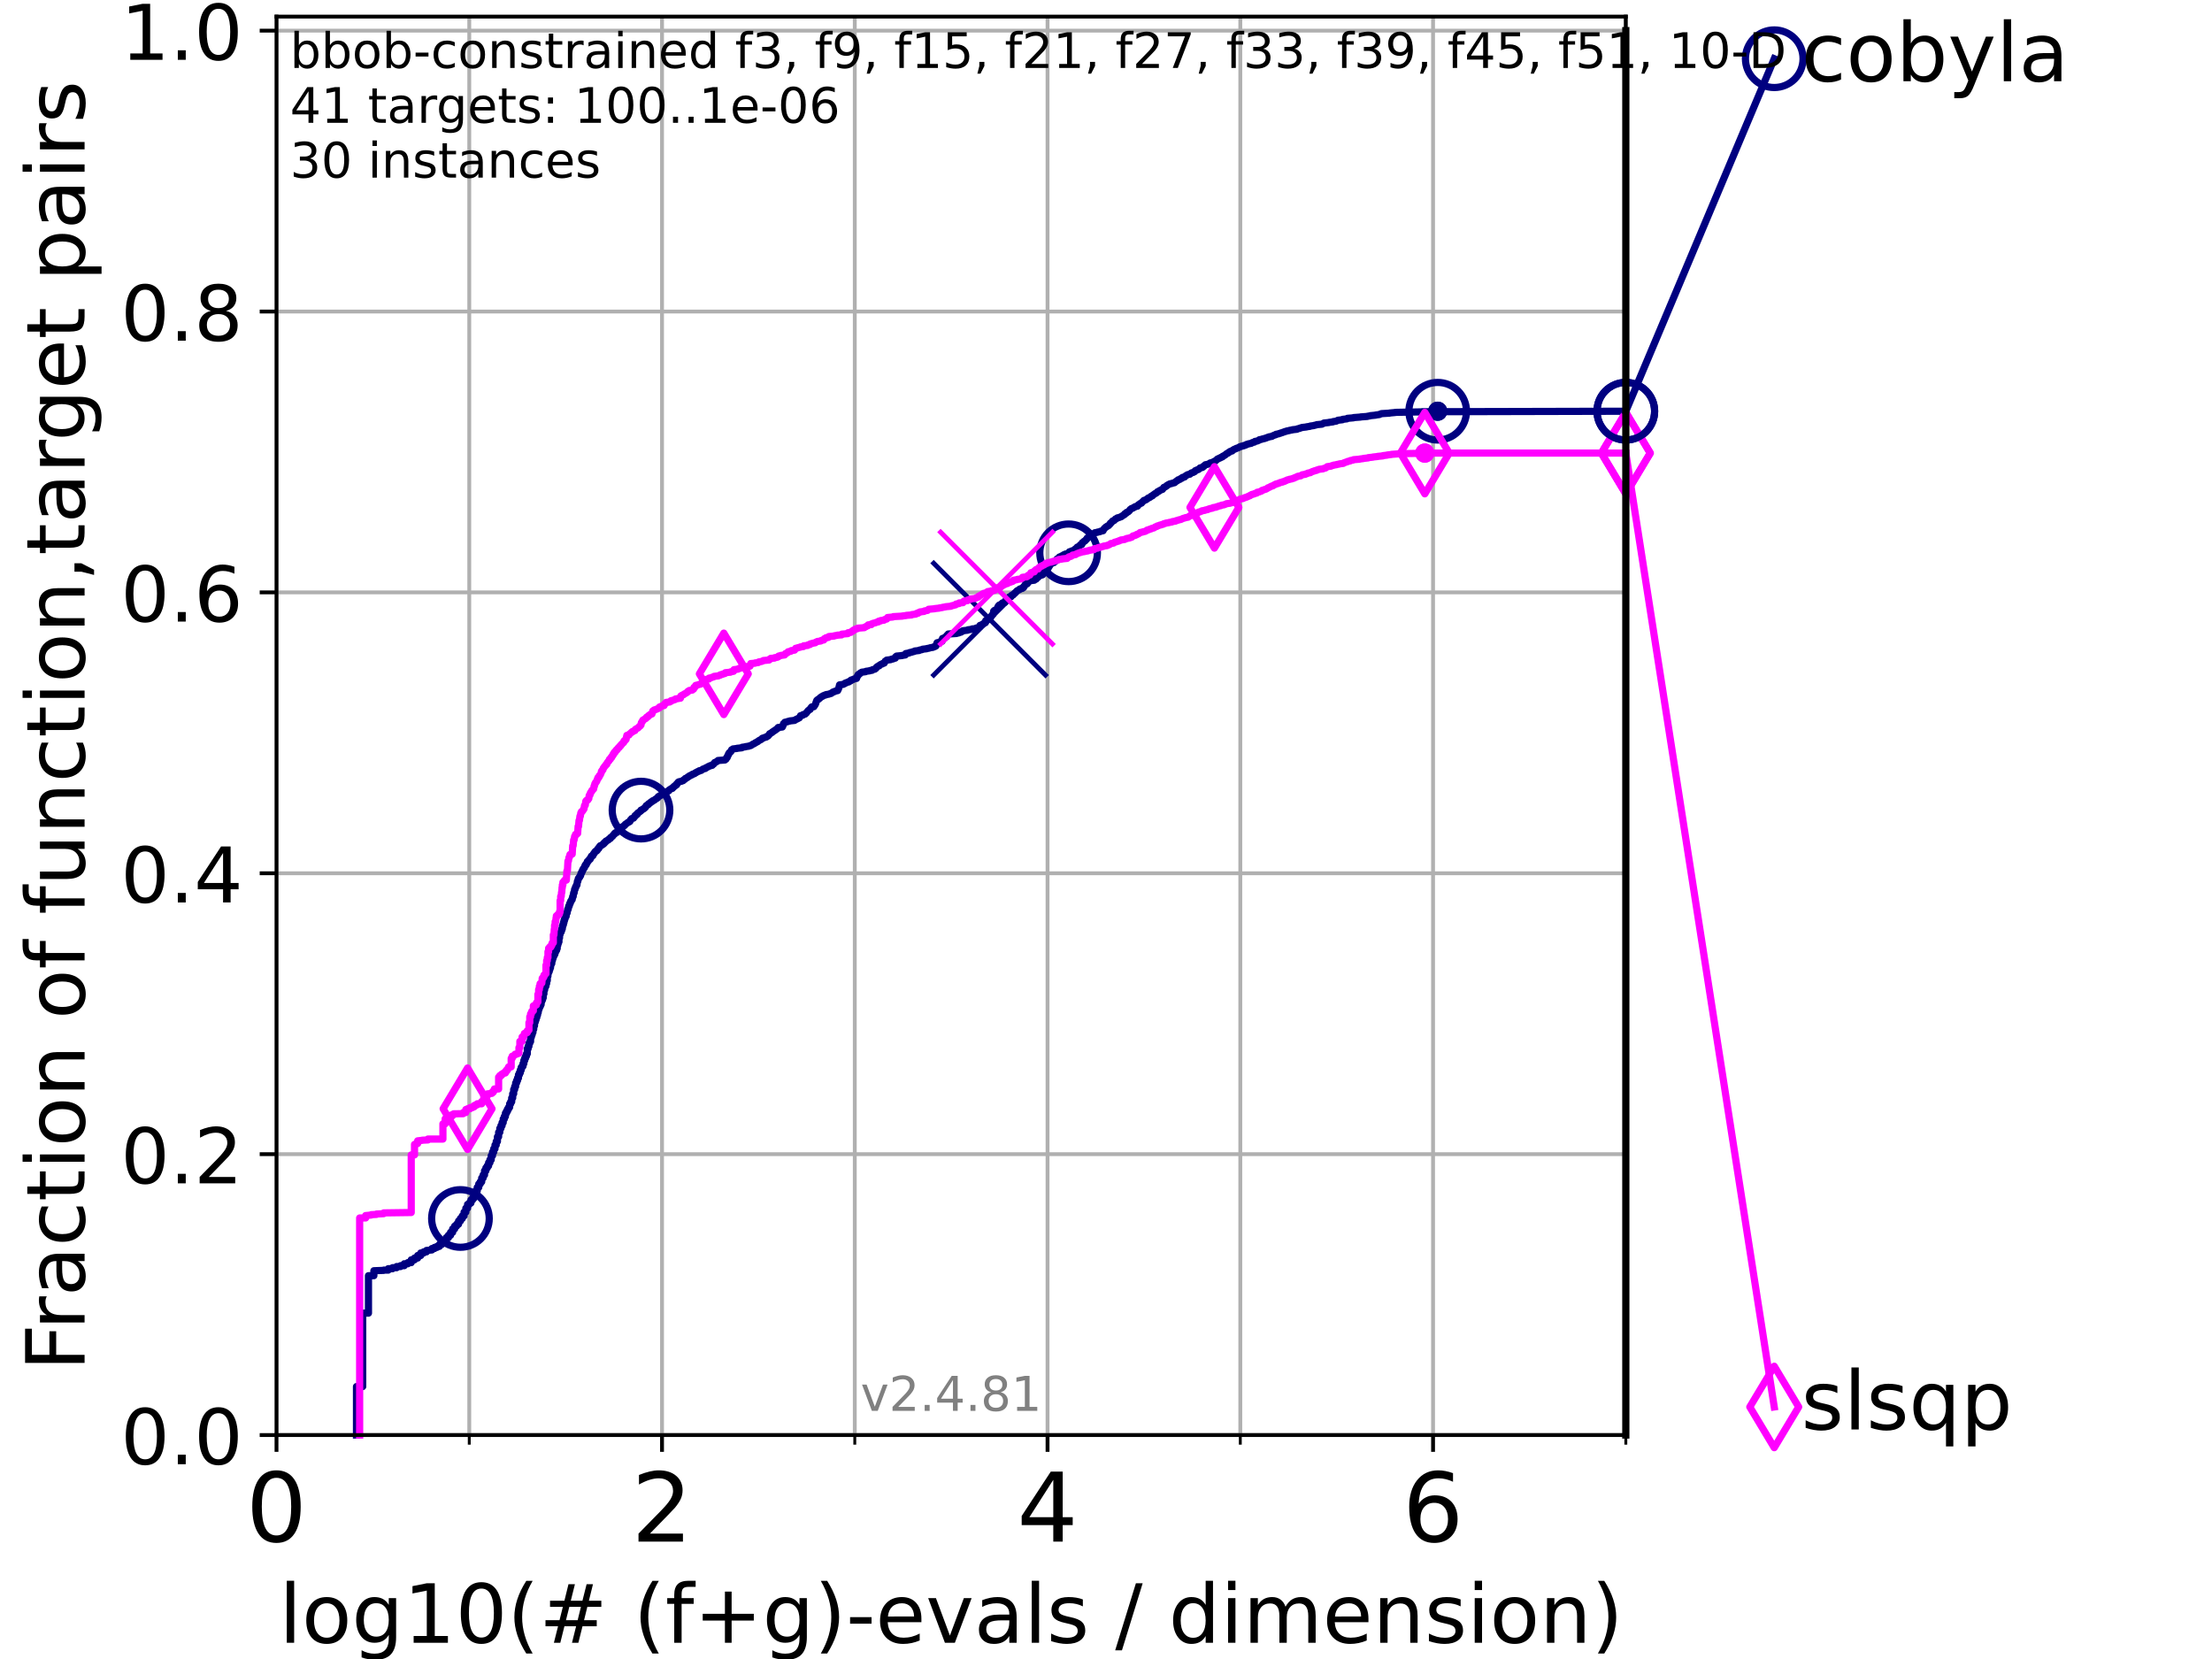 <?xml version="1.0" encoding="utf-8" standalone="no"?>
<!DOCTYPE svg PUBLIC "-//W3C//DTD SVG 1.1//EN"
  "http://www.w3.org/Graphics/SVG/1.1/DTD/svg11.dtd">
<!-- Created with matplotlib (https://matplotlib.org/) -->
<svg height="345.6pt" version="1.1" viewBox="0 0 460.8 345.6" width="460.8pt" xmlns="http://www.w3.org/2000/svg" xmlns:xlink="http://www.w3.org/1999/xlink">
 <defs>
  <style type="text/css">*{stroke-linecap:butt;stroke-linejoin:round;}</style>
 </defs>
 <g id="figure_1">
  <g id="patch_1">
   <path d="M 0 345.6 
L 460.8 345.6 
L 460.8 0 
L 0 0 
z
" style="fill:#ffffff;"/>
  </g>
  <g id="axes_1">
   <g id="patch_2">
    <path d="M 57.6 298.944 
L 338.688 298.944 
L 338.688 3.456 
L 57.6 3.456 
z
" style="fill:#ffffff;"/>
   </g>
   <g id="matplotlib.axis_1">
    <g id="xtick_1">
     <g id="line2d_1">
      <path clip-path="url(#p18954aae0a)" d="M 57.6 298.944 
L 57.6 3.456 
" style="fill:none;stroke:#b0b0b0;stroke-linecap:square;stroke-width:0.8;"/>
     </g>
     <g id="line2d_2">
      <defs>
       <path d="M 0 0 
L 0 3.5 
" id="m2f370fe310" style="stroke:#000000;stroke-width:0.8;"/>
      </defs>
      <g>
       <use style="stroke:#000000;stroke-width:0.8;" x="57.6" xlink:href="#m2f370fe310" y="298.944"/>
      </g>
     </g>
     <g id="text_1">
      <!-- 0 -->
      <g transform="translate(51.237 321.141)scale(0.2 -0.2)">
       <defs>
        <path d="M 31.781 66.406 
Q 24.172 66.406 20.328 58.906 
Q 16.5 51.422 16.5 36.375 
Q 16.5 21.391 20.328 13.891 
Q 24.172 6.391 31.781 6.391 
Q 39.453 6.391 43.281 13.891 
Q 47.125 21.391 47.125 36.375 
Q 47.125 51.422 43.281 58.906 
Q 39.453 66.406 31.781 66.406 
z
M 31.781 74.219 
Q 44.047 74.219 50.516 64.516 
Q 56.984 54.828 56.984 36.375 
Q 56.984 17.969 50.516 8.266 
Q 44.047 -1.422 31.781 -1.422 
Q 19.531 -1.422 13.062 8.266 
Q 6.594 17.969 6.594 36.375 
Q 6.594 54.828 13.062 64.516 
Q 19.531 74.219 31.781 74.219 
z
" id="DejaVuSans-48"/>
       </defs>
       <use xlink:href="#DejaVuSans-48"/>
      </g>
     </g>
    </g>
    <g id="xtick_2">
     <g id="line2d_3">
      <path clip-path="url(#p18954aae0a)" d="M 137.911 298.944 
L 137.911 3.456 
" style="fill:none;stroke:#b0b0b0;stroke-linecap:square;stroke-width:0.8;"/>
     </g>
     <g id="line2d_4">
      <g>
       <use style="stroke:#000000;stroke-width:0.8;" x="137.911" xlink:href="#m2f370fe310" y="298.944"/>
      </g>
     </g>
     <g id="text_2">
      <!-- 2 -->
      <g transform="translate(131.548 321.141)scale(0.2 -0.2)">
       <defs>
        <path d="M 19.188 8.297 
L 53.609 8.297 
L 53.609 0 
L 7.328 0 
L 7.328 8.297 
Q 12.938 14.109 22.625 23.891 
Q 32.328 33.688 34.812 36.531 
Q 39.547 41.844 41.422 45.531 
Q 43.312 49.219 43.312 52.781 
Q 43.312 58.594 39.234 62.25 
Q 35.156 65.922 28.609 65.922 
Q 23.969 65.922 18.812 64.312 
Q 13.672 62.703 7.812 59.422 
L 7.812 69.391 
Q 13.766 71.781 18.938 73 
Q 24.125 74.219 28.422 74.219 
Q 39.75 74.219 46.484 68.547 
Q 53.219 62.891 53.219 53.422 
Q 53.219 48.922 51.531 44.891 
Q 49.859 40.875 45.406 35.406 
Q 44.188 33.984 37.641 27.219 
Q 31.109 20.453 19.188 8.297 
z
" id="DejaVuSans-50"/>
       </defs>
       <use xlink:href="#DejaVuSans-50"/>
      </g>
     </g>
    </g>
    <g id="xtick_3">
     <g id="line2d_5">
      <path clip-path="url(#p18954aae0a)" d="M 218.222 298.944 
L 218.222 3.456 
" style="fill:none;stroke:#b0b0b0;stroke-linecap:square;stroke-width:0.8;"/>
     </g>
     <g id="line2d_6">
      <g>
       <use style="stroke:#000000;stroke-width:0.8;" x="218.222" xlink:href="#m2f370fe310" y="298.944"/>
      </g>
     </g>
     <g id="text_3">
      <!-- 4 -->
      <g transform="translate(211.859 321.141)scale(0.2 -0.2)">
       <defs>
        <path d="M 37.797 64.312 
L 12.891 25.391 
L 37.797 25.391 
z
M 35.203 72.906 
L 47.609 72.906 
L 47.609 25.391 
L 58.016 25.391 
L 58.016 17.188 
L 47.609 17.188 
L 47.609 0 
L 37.797 0 
L 37.797 17.188 
L 4.891 17.188 
L 4.891 26.703 
z
" id="DejaVuSans-52"/>
       </defs>
       <use xlink:href="#DejaVuSans-52"/>
      </g>
     </g>
    </g>
    <g id="xtick_4">
     <g id="line2d_7">
      <path clip-path="url(#p18954aae0a)" d="M 298.533 298.944 
L 298.533 3.456 
" style="fill:none;stroke:#b0b0b0;stroke-linecap:square;stroke-width:0.8;"/>
     </g>
     <g id="line2d_8">
      <g>
       <use style="stroke:#000000;stroke-width:0.8;" x="298.533" xlink:href="#m2f370fe310" y="298.944"/>
      </g>
     </g>
     <g id="text_4">
      <!-- 6 -->
      <g transform="translate(292.17 321.141)scale(0.2 -0.2)">
       <defs>
        <path d="M 33.016 40.375 
Q 26.375 40.375 22.484 35.828 
Q 18.609 31.297 18.609 23.391 
Q 18.609 15.531 22.484 10.953 
Q 26.375 6.391 33.016 6.391 
Q 39.656 6.391 43.531 10.953 
Q 47.406 15.531 47.406 23.391 
Q 47.406 31.297 43.531 35.828 
Q 39.656 40.375 33.016 40.375 
z
M 52.594 71.297 
L 52.594 62.312 
Q 48.875 64.062 45.094 64.984 
Q 41.312 65.922 37.594 65.922 
Q 27.828 65.922 22.672 59.328 
Q 17.531 52.734 16.797 39.406 
Q 19.672 43.656 24.016 45.922 
Q 28.375 48.188 33.594 48.188 
Q 44.578 48.188 50.953 41.516 
Q 57.328 34.859 57.328 23.391 
Q 57.328 12.156 50.688 5.359 
Q 44.047 -1.422 33.016 -1.422 
Q 20.359 -1.422 13.672 8.266 
Q 6.984 17.969 6.984 36.375 
Q 6.984 53.656 15.188 63.938 
Q 23.391 74.219 37.203 74.219 
Q 40.922 74.219 44.703 73.484 
Q 48.484 72.75 52.594 71.297 
z
" id="DejaVuSans-54"/>
       </defs>
       <use xlink:href="#DejaVuSans-54"/>
      </g>
     </g>
    </g>
    <g id="xtick_5">
     <g id="line2d_9">
      <path clip-path="url(#p18954aae0a)" d="M 97.755 298.944 
L 97.755 3.456 
" style="fill:none;stroke:#b0b0b0;stroke-linecap:square;stroke-width:0.8;"/>
     </g>
     <g id="line2d_10">
      <defs>
       <path d="M 0 0 
L 0 2 
" id="m07de25a121" style="stroke:#000000;stroke-width:0.6;"/>
      </defs>
      <g>
       <use style="stroke:#000000;stroke-width:0.6;" x="97.755" xlink:href="#m07de25a121" y="298.944"/>
      </g>
     </g>
    </g>
    <g id="xtick_6">
     <g id="line2d_11">
      <path clip-path="url(#p18954aae0a)" d="M 178.066 298.944 
L 178.066 3.456 
" style="fill:none;stroke:#b0b0b0;stroke-linecap:square;stroke-width:0.8;"/>
     </g>
     <g id="line2d_12">
      <g>
       <use style="stroke:#000000;stroke-width:0.6;" x="178.066" xlink:href="#m07de25a121" y="298.944"/>
      </g>
     </g>
    </g>
    <g id="xtick_7">
     <g id="line2d_13">
      <path clip-path="url(#p18954aae0a)" d="M 258.377 298.944 
L 258.377 3.456 
" style="fill:none;stroke:#b0b0b0;stroke-linecap:square;stroke-width:0.8;"/>
     </g>
     <g id="line2d_14">
      <g>
       <use style="stroke:#000000;stroke-width:0.6;" x="258.377" xlink:href="#m07de25a121" y="298.944"/>
      </g>
     </g>
    </g>
    <g id="xtick_8">
     <g id="line2d_15">
      <path clip-path="url(#p18954aae0a)" d="M 338.688 298.944 
L 338.688 3.456 
" style="fill:none;stroke:#b0b0b0;stroke-linecap:square;stroke-width:0.8;"/>
     </g>
     <g id="line2d_16">
      <g>
       <use style="stroke:#000000;stroke-width:0.6;" x="338.688" xlink:href="#m07de25a121" y="298.944"/>
      </g>
     </g>
    </g>
    <g id="text_5">
     <!-- log10(# (f+g)-evals / dimension) -->
     <g transform="translate(58.145 342.218)scale(0.17 -0.17)">
      <defs>
       <path d="M 9.422 75.984 
L 18.406 75.984 
L 18.406 0 
L 9.422 0 
z
" id="DejaVuSans-108"/>
       <path d="M 30.609 48.391 
Q 23.391 48.391 19.188 42.75 
Q 14.984 37.109 14.984 27.297 
Q 14.984 17.484 19.156 11.844 
Q 23.344 6.203 30.609 6.203 
Q 37.797 6.203 41.984 11.859 
Q 46.188 17.531 46.188 27.297 
Q 46.188 37.016 41.984 42.703 
Q 37.797 48.391 30.609 48.391 
z
M 30.609 56 
Q 42.328 56 49.016 48.375 
Q 55.719 40.766 55.719 27.297 
Q 55.719 13.875 49.016 6.219 
Q 42.328 -1.422 30.609 -1.422 
Q 18.844 -1.422 12.172 6.219 
Q 5.516 13.875 5.516 27.297 
Q 5.516 40.766 12.172 48.375 
Q 18.844 56 30.609 56 
z
" id="DejaVuSans-111"/>
       <path d="M 45.406 27.984 
Q 45.406 37.75 41.375 43.109 
Q 37.359 48.484 30.078 48.484 
Q 22.859 48.484 18.828 43.109 
Q 14.797 37.75 14.797 27.984 
Q 14.797 18.266 18.828 12.891 
Q 22.859 7.516 30.078 7.516 
Q 37.359 7.516 41.375 12.891 
Q 45.406 18.266 45.406 27.984 
z
M 54.391 6.781 
Q 54.391 -7.172 48.188 -13.984 
Q 42 -20.797 29.203 -20.797 
Q 24.469 -20.797 20.266 -20.094 
Q 16.062 -19.391 12.109 -17.922 
L 12.109 -9.188 
Q 16.062 -11.328 19.922 -12.344 
Q 23.781 -13.375 27.781 -13.375 
Q 36.625 -13.375 41.016 -8.766 
Q 45.406 -4.156 45.406 5.172 
L 45.406 9.625 
Q 42.625 4.781 38.281 2.391 
Q 33.938 0 27.875 0 
Q 17.828 0 11.672 7.656 
Q 5.516 15.328 5.516 27.984 
Q 5.516 40.672 11.672 48.328 
Q 17.828 56 27.875 56 
Q 33.938 56 38.281 53.609 
Q 42.625 51.219 45.406 46.391 
L 45.406 54.688 
L 54.391 54.688 
z
" id="DejaVuSans-103"/>
       <path d="M 12.406 8.297 
L 28.516 8.297 
L 28.516 63.922 
L 10.984 60.406 
L 10.984 69.391 
L 28.422 72.906 
L 38.281 72.906 
L 38.281 8.297 
L 54.391 8.297 
L 54.391 0 
L 12.406 0 
z
" id="DejaVuSans-49"/>
       <path d="M 31 75.875 
Q 24.469 64.656 21.281 53.656 
Q 18.109 42.672 18.109 31.391 
Q 18.109 20.125 21.312 9.062 
Q 24.516 -2 31 -13.188 
L 23.188 -13.188 
Q 15.875 -1.703 12.234 9.375 
Q 8.594 20.453 8.594 31.391 
Q 8.594 42.281 12.203 53.312 
Q 15.828 64.359 23.188 75.875 
z
" id="DejaVuSans-40"/>
       <path d="M 51.125 44 
L 36.922 44 
L 32.812 27.688 
L 47.125 27.688 
z
M 43.797 71.781 
L 38.719 51.516 
L 52.984 51.516 
L 58.109 71.781 
L 65.922 71.781 
L 60.891 51.516 
L 76.125 51.516 
L 76.125 44 
L 58.984 44 
L 54.984 27.688 
L 70.516 27.688 
L 70.516 20.219 
L 53.078 20.219 
L 48 0 
L 40.188 0 
L 45.219 20.219 
L 30.906 20.219 
L 25.875 0 
L 18.016 0 
L 23.094 20.219 
L 7.719 20.219 
L 7.719 27.688 
L 24.906 27.688 
L 29 44 
L 13.281 44 
L 13.281 51.516 
L 30.906 51.516 
L 35.891 71.781 
z
" id="DejaVuSans-35"/>
       <path id="DejaVuSans-32"/>
       <path d="M 37.109 75.984 
L 37.109 68.5 
L 28.516 68.5 
Q 23.688 68.5 21.797 66.547 
Q 19.922 64.594 19.922 59.516 
L 19.922 54.688 
L 34.719 54.688 
L 34.719 47.703 
L 19.922 47.703 
L 19.922 0 
L 10.891 0 
L 10.891 47.703 
L 2.297 47.703 
L 2.297 54.688 
L 10.891 54.688 
L 10.891 58.5 
Q 10.891 67.625 15.141 71.797 
Q 19.391 75.984 28.609 75.984 
z
" id="DejaVuSans-102"/>
       <path d="M 46 62.703 
L 46 35.5 
L 73.188 35.5 
L 73.188 27.203 
L 46 27.203 
L 46 0 
L 37.797 0 
L 37.797 27.203 
L 10.594 27.203 
L 10.594 35.5 
L 37.797 35.5 
L 37.797 62.703 
z
" id="DejaVuSans-43"/>
       <path d="M 8.016 75.875 
L 15.828 75.875 
Q 23.141 64.359 26.781 53.312 
Q 30.422 42.281 30.422 31.391 
Q 30.422 20.453 26.781 9.375 
Q 23.141 -1.703 15.828 -13.188 
L 8.016 -13.188 
Q 14.5 -2 17.703 9.062 
Q 20.906 20.125 20.906 31.391 
Q 20.906 42.672 17.703 53.656 
Q 14.5 64.656 8.016 75.875 
z
" id="DejaVuSans-41"/>
       <path d="M 4.891 31.391 
L 31.203 31.391 
L 31.203 23.391 
L 4.891 23.391 
z
" id="DejaVuSans-45"/>
       <path d="M 56.203 29.594 
L 56.203 25.203 
L 14.891 25.203 
Q 15.484 15.922 20.484 11.062 
Q 25.484 6.203 34.422 6.203 
Q 39.594 6.203 44.453 7.469 
Q 49.312 8.734 54.109 11.281 
L 54.109 2.781 
Q 49.266 0.734 44.188 -0.344 
Q 39.109 -1.422 33.891 -1.422 
Q 20.797 -1.422 13.156 6.188 
Q 5.516 13.812 5.516 26.812 
Q 5.516 40.234 12.766 48.109 
Q 20.016 56 32.328 56 
Q 43.359 56 49.781 48.891 
Q 56.203 41.797 56.203 29.594 
z
M 47.219 32.234 
Q 47.125 39.594 43.094 43.984 
Q 39.062 48.391 32.422 48.391 
Q 24.906 48.391 20.391 44.141 
Q 15.875 39.891 15.188 32.172 
z
" id="DejaVuSans-101"/>
       <path d="M 2.984 54.688 
L 12.5 54.688 
L 29.594 8.797 
L 46.688 54.688 
L 56.203 54.688 
L 35.688 0 
L 23.484 0 
z
" id="DejaVuSans-118"/>
       <path d="M 34.281 27.484 
Q 23.391 27.484 19.188 25 
Q 14.984 22.516 14.984 16.5 
Q 14.984 11.719 18.141 8.906 
Q 21.297 6.109 26.703 6.109 
Q 34.188 6.109 38.703 11.406 
Q 43.219 16.703 43.219 25.484 
L 43.219 27.484 
z
M 52.203 31.203 
L 52.203 0 
L 43.219 0 
L 43.219 8.297 
Q 40.141 3.328 35.547 0.953 
Q 30.953 -1.422 24.312 -1.422 
Q 15.922 -1.422 10.953 3.297 
Q 6 8.016 6 15.922 
Q 6 25.141 12.172 29.828 
Q 18.359 34.516 30.609 34.516 
L 43.219 34.516 
L 43.219 35.406 
Q 43.219 41.609 39.141 45 
Q 35.062 48.391 27.688 48.391 
Q 23 48.391 18.547 47.266 
Q 14.109 46.141 10.016 43.891 
L 10.016 52.203 
Q 14.938 54.109 19.578 55.047 
Q 24.219 56 28.609 56 
Q 40.484 56 46.344 49.844 
Q 52.203 43.703 52.203 31.203 
z
" id="DejaVuSans-97"/>
       <path d="M 44.281 53.078 
L 44.281 44.578 
Q 40.484 46.531 36.375 47.5 
Q 32.281 48.484 27.875 48.484 
Q 21.188 48.484 17.844 46.438 
Q 14.5 44.391 14.5 40.281 
Q 14.5 37.156 16.891 35.375 
Q 19.281 33.594 26.516 31.984 
L 29.594 31.297 
Q 39.156 29.25 43.188 25.516 
Q 47.219 21.781 47.219 15.094 
Q 47.219 7.469 41.188 3.016 
Q 35.156 -1.422 24.609 -1.422 
Q 20.219 -1.422 15.453 -0.562 
Q 10.688 0.297 5.422 2 
L 5.422 11.281 
Q 10.406 8.688 15.234 7.391 
Q 20.062 6.109 24.812 6.109 
Q 31.156 6.109 34.562 8.281 
Q 37.984 10.453 37.984 14.406 
Q 37.984 18.062 35.516 20.016 
Q 33.062 21.969 24.703 23.781 
L 21.578 24.516 
Q 13.234 26.266 9.516 29.906 
Q 5.812 33.547 5.812 39.891 
Q 5.812 47.609 11.281 51.797 
Q 16.75 56 26.812 56 
Q 31.781 56 36.172 55.266 
Q 40.578 54.547 44.281 53.078 
z
" id="DejaVuSans-115"/>
       <path d="M 25.391 72.906 
L 33.688 72.906 
L 8.297 -9.281 
L 0 -9.281 
z
" id="DejaVuSans-47"/>
       <path d="M 45.406 46.391 
L 45.406 75.984 
L 54.391 75.984 
L 54.391 0 
L 45.406 0 
L 45.406 8.203 
Q 42.578 3.328 38.25 0.953 
Q 33.938 -1.422 27.875 -1.422 
Q 17.969 -1.422 11.734 6.484 
Q 5.516 14.406 5.516 27.297 
Q 5.516 40.188 11.734 48.094 
Q 17.969 56 27.875 56 
Q 33.938 56 38.25 53.625 
Q 42.578 51.266 45.406 46.391 
z
M 14.797 27.297 
Q 14.797 17.391 18.875 11.75 
Q 22.953 6.109 30.078 6.109 
Q 37.203 6.109 41.297 11.75 
Q 45.406 17.391 45.406 27.297 
Q 45.406 37.203 41.297 42.844 
Q 37.203 48.484 30.078 48.484 
Q 22.953 48.484 18.875 42.844 
Q 14.797 37.203 14.797 27.297 
z
" id="DejaVuSans-100"/>
       <path d="M 9.422 54.688 
L 18.406 54.688 
L 18.406 0 
L 9.422 0 
z
M 9.422 75.984 
L 18.406 75.984 
L 18.406 64.594 
L 9.422 64.594 
z
" id="DejaVuSans-105"/>
       <path d="M 52 44.188 
Q 55.375 50.25 60.062 53.125 
Q 64.75 56 71.094 56 
Q 79.641 56 84.281 50.016 
Q 88.922 44.047 88.922 33.016 
L 88.922 0 
L 79.891 0 
L 79.891 32.719 
Q 79.891 40.578 77.094 44.375 
Q 74.312 48.188 68.609 48.188 
Q 61.625 48.188 57.562 43.547 
Q 53.516 38.922 53.516 30.906 
L 53.516 0 
L 44.484 0 
L 44.484 32.719 
Q 44.484 40.625 41.703 44.406 
Q 38.922 48.188 33.109 48.188 
Q 26.219 48.188 22.156 43.531 
Q 18.109 38.875 18.109 30.906 
L 18.109 0 
L 9.078 0 
L 9.078 54.688 
L 18.109 54.688 
L 18.109 46.188 
Q 21.188 51.219 25.484 53.609 
Q 29.781 56 35.688 56 
Q 41.656 56 45.828 52.969 
Q 50 49.953 52 44.188 
z
" id="DejaVuSans-109"/>
       <path d="M 54.891 33.016 
L 54.891 0 
L 45.906 0 
L 45.906 32.719 
Q 45.906 40.484 42.875 44.328 
Q 39.844 48.188 33.797 48.188 
Q 26.516 48.188 22.312 43.547 
Q 18.109 38.922 18.109 30.906 
L 18.109 0 
L 9.078 0 
L 9.078 54.688 
L 18.109 54.688 
L 18.109 46.188 
Q 21.344 51.125 25.703 53.562 
Q 30.078 56 35.797 56 
Q 45.219 56 50.047 50.172 
Q 54.891 44.344 54.891 33.016 
z
" id="DejaVuSans-110"/>
      </defs>
      <use xlink:href="#DejaVuSans-108"/>
      <use x="27.783" xlink:href="#DejaVuSans-111"/>
      <use x="88.965" xlink:href="#DejaVuSans-103"/>
      <use x="152.441" xlink:href="#DejaVuSans-49"/>
      <use x="216.064" xlink:href="#DejaVuSans-48"/>
      <use x="279.688" xlink:href="#DejaVuSans-40"/>
      <use x="318.701" xlink:href="#DejaVuSans-35"/>
      <use x="402.49" xlink:href="#DejaVuSans-32"/>
      <use x="434.277" xlink:href="#DejaVuSans-40"/>
      <use x="473.291" xlink:href="#DejaVuSans-102"/>
      <use x="508.496" xlink:href="#DejaVuSans-43"/>
      <use x="592.285" xlink:href="#DejaVuSans-103"/>
      <use x="655.762" xlink:href="#DejaVuSans-41"/>
      <use x="694.775" xlink:href="#DejaVuSans-45"/>
      <use x="730.859" xlink:href="#DejaVuSans-101"/>
      <use x="792.383" xlink:href="#DejaVuSans-118"/>
      <use x="851.562" xlink:href="#DejaVuSans-97"/>
      <use x="912.842" xlink:href="#DejaVuSans-108"/>
      <use x="940.625" xlink:href="#DejaVuSans-115"/>
      <use x="992.725" xlink:href="#DejaVuSans-32"/>
      <use x="1024.512" xlink:href="#DejaVuSans-47"/>
      <use x="1058.203" xlink:href="#DejaVuSans-32"/>
      <use x="1089.99" xlink:href="#DejaVuSans-100"/>
      <use x="1153.467" xlink:href="#DejaVuSans-105"/>
      <use x="1181.25" xlink:href="#DejaVuSans-109"/>
      <use x="1278.662" xlink:href="#DejaVuSans-101"/>
      <use x="1340.186" xlink:href="#DejaVuSans-110"/>
      <use x="1403.564" xlink:href="#DejaVuSans-115"/>
      <use x="1455.664" xlink:href="#DejaVuSans-105"/>
      <use x="1483.447" xlink:href="#DejaVuSans-111"/>
      <use x="1544.629" xlink:href="#DejaVuSans-110"/>
      <use x="1608.008" xlink:href="#DejaVuSans-41"/>
     </g>
    </g>
   </g>
   <g id="matplotlib.axis_2">
    <g id="ytick_1">
     <g id="line2d_17">
      <path clip-path="url(#p18954aae0a)" d="M 57.6 298.944 
L 338.688 298.944 
" style="fill:none;stroke:#b0b0b0;stroke-linecap:square;stroke-width:0.8;"/>
     </g>
     <g id="line2d_18">
      <defs>
       <path d="M 0 0 
L -3.5 0 
" id="m53f7d950bd" style="stroke:#000000;stroke-width:0.8;"/>
      </defs>
      <g>
       <use style="stroke:#000000;stroke-width:0.8;" x="57.6" xlink:href="#m53f7d950bd" y="298.944"/>
      </g>
     </g>
     <g id="text_6">
      <!-- 0.0 -->
      <g transform="translate(25.155 305.023)scale(0.16 -0.16)">
       <defs>
        <path d="M 10.688 12.406 
L 21 12.406 
L 21 0 
L 10.688 0 
z
" id="DejaVuSans-46"/>
       </defs>
       <use xlink:href="#DejaVuSans-48"/>
       <use x="63.623" xlink:href="#DejaVuSans-46"/>
       <use x="95.41" xlink:href="#DejaVuSans-48"/>
      </g>
     </g>
    </g>
    <g id="ytick_2">
     <g id="line2d_19">
      <path clip-path="url(#p18954aae0a)" d="M 57.6 240.432 
L 338.688 240.432 
" style="fill:none;stroke:#b0b0b0;stroke-linecap:square;stroke-width:0.8;"/>
     </g>
     <g id="line2d_20">
      <g>
       <use style="stroke:#000000;stroke-width:0.8;" x="57.6" xlink:href="#m53f7d950bd" y="240.432"/>
      </g>
     </g>
     <g id="text_7">
      <!-- 0.2 -->
      <g transform="translate(25.155 246.51)scale(0.16 -0.16)">
       <use xlink:href="#DejaVuSans-48"/>
       <use x="63.623" xlink:href="#DejaVuSans-46"/>
       <use x="95.41" xlink:href="#DejaVuSans-50"/>
      </g>
     </g>
    </g>
    <g id="ytick_3">
     <g id="line2d_21">
      <path clip-path="url(#p18954aae0a)" d="M 57.6 181.919 
L 338.688 181.919 
" style="fill:none;stroke:#b0b0b0;stroke-linecap:square;stroke-width:0.8;"/>
     </g>
     <g id="line2d_22">
      <g>
       <use style="stroke:#000000;stroke-width:0.8;" x="57.6" xlink:href="#m53f7d950bd" y="181.919"/>
      </g>
     </g>
     <g id="text_8">
      <!-- 0.4 -->
      <g transform="translate(25.155 187.998)scale(0.16 -0.16)">
       <use xlink:href="#DejaVuSans-48"/>
       <use x="63.623" xlink:href="#DejaVuSans-46"/>
       <use x="95.41" xlink:href="#DejaVuSans-52"/>
      </g>
     </g>
    </g>
    <g id="ytick_4">
     <g id="line2d_23">
      <path clip-path="url(#p18954aae0a)" d="M 57.6 123.407 
L 338.688 123.407 
" style="fill:none;stroke:#b0b0b0;stroke-linecap:square;stroke-width:0.8;"/>
     </g>
     <g id="line2d_24">
      <g>
       <use style="stroke:#000000;stroke-width:0.8;" x="57.6" xlink:href="#m53f7d950bd" y="123.407"/>
      </g>
     </g>
     <g id="text_9">
      <!-- 0.6 -->
      <g transform="translate(25.155 129.485)scale(0.16 -0.16)">
       <use xlink:href="#DejaVuSans-48"/>
       <use x="63.623" xlink:href="#DejaVuSans-46"/>
       <use x="95.41" xlink:href="#DejaVuSans-54"/>
      </g>
     </g>
    </g>
    <g id="ytick_5">
     <g id="line2d_25">
      <path clip-path="url(#p18954aae0a)" d="M 57.6 64.894 
L 338.688 64.894 
" style="fill:none;stroke:#b0b0b0;stroke-linecap:square;stroke-width:0.8;"/>
     </g>
     <g id="line2d_26">
      <g>
       <use style="stroke:#000000;stroke-width:0.8;" x="57.6" xlink:href="#m53f7d950bd" y="64.894"/>
      </g>
     </g>
     <g id="text_10">
      <!-- 0.8 -->
      <g transform="translate(25.155 70.973)scale(0.16 -0.16)">
       <defs>
        <path d="M 31.781 34.625 
Q 24.75 34.625 20.719 30.859 
Q 16.703 27.094 16.703 20.516 
Q 16.703 13.922 20.719 10.156 
Q 24.75 6.391 31.781 6.391 
Q 38.812 6.391 42.859 10.172 
Q 46.922 13.969 46.922 20.516 
Q 46.922 27.094 42.891 30.859 
Q 38.875 34.625 31.781 34.625 
z
M 21.922 38.812 
Q 15.578 40.375 12.031 44.719 
Q 8.5 49.078 8.5 55.328 
Q 8.5 64.062 14.719 69.141 
Q 20.953 74.219 31.781 74.219 
Q 42.672 74.219 48.875 69.141 
Q 55.078 64.062 55.078 55.328 
Q 55.078 49.078 51.531 44.719 
Q 48 40.375 41.703 38.812 
Q 48.828 37.156 52.797 32.312 
Q 56.781 27.484 56.781 20.516 
Q 56.781 9.906 50.312 4.234 
Q 43.844 -1.422 31.781 -1.422 
Q 19.734 -1.422 13.25 4.234 
Q 6.781 9.906 6.781 20.516 
Q 6.781 27.484 10.781 32.312 
Q 14.797 37.156 21.922 38.812 
z
M 18.312 54.391 
Q 18.312 48.734 21.844 45.562 
Q 25.391 42.391 31.781 42.391 
Q 38.141 42.391 41.719 45.562 
Q 45.312 48.734 45.312 54.391 
Q 45.312 60.062 41.719 63.234 
Q 38.141 66.406 31.781 66.406 
Q 25.391 66.406 21.844 63.234 
Q 18.312 60.062 18.312 54.391 
z
" id="DejaVuSans-56"/>
       </defs>
       <use xlink:href="#DejaVuSans-48"/>
       <use x="63.623" xlink:href="#DejaVuSans-46"/>
       <use x="95.41" xlink:href="#DejaVuSans-56"/>
      </g>
     </g>
    </g>
    <g id="ytick_6">
     <g id="line2d_27">
      <path clip-path="url(#p18954aae0a)" d="M 57.6 6.382 
L 338.688 6.382 
" style="fill:none;stroke:#b0b0b0;stroke-linecap:square;stroke-width:0.8;"/>
     </g>
     <g id="line2d_28">
      <g>
       <use style="stroke:#000000;stroke-width:0.8;" x="57.6" xlink:href="#m53f7d950bd" y="6.382"/>
      </g>
     </g>
     <g id="text_11">
      <!-- 1.0 -->
      <g transform="translate(25.155 12.46)scale(0.16 -0.16)">
       <use xlink:href="#DejaVuSans-49"/>
       <use x="63.623" xlink:href="#DejaVuSans-46"/>
       <use x="95.41" xlink:href="#DejaVuSans-48"/>
      </g>
     </g>
    </g>
    <g id="text_12">
     <!-- Fraction of function,target pairs -->
     <g transform="translate(17.62 285.585)rotate(-90)scale(0.17 -0.17)">
      <defs>
       <path d="M 9.812 72.906 
L 51.703 72.906 
L 51.703 64.594 
L 19.672 64.594 
L 19.672 43.109 
L 48.578 43.109 
L 48.578 34.812 
L 19.672 34.812 
L 19.672 0 
L 9.812 0 
z
" id="DejaVuSans-70"/>
       <path d="M 41.109 46.297 
Q 39.594 47.172 37.812 47.578 
Q 36.031 48 33.891 48 
Q 26.266 48 22.188 43.047 
Q 18.109 38.094 18.109 28.812 
L 18.109 0 
L 9.078 0 
L 9.078 54.688 
L 18.109 54.688 
L 18.109 46.188 
Q 20.953 51.172 25.484 53.578 
Q 30.031 56 36.531 56 
Q 37.453 56 38.578 55.875 
Q 39.703 55.766 41.062 55.516 
z
" id="DejaVuSans-114"/>
       <path d="M 48.781 52.594 
L 48.781 44.188 
Q 44.969 46.297 41.141 47.344 
Q 37.312 48.391 33.406 48.391 
Q 24.656 48.391 19.812 42.844 
Q 14.984 37.312 14.984 27.297 
Q 14.984 17.281 19.812 11.734 
Q 24.656 6.203 33.406 6.203 
Q 37.312 6.203 41.141 7.25 
Q 44.969 8.297 48.781 10.406 
L 48.781 2.094 
Q 45.016 0.344 40.984 -0.531 
Q 36.969 -1.422 32.422 -1.422 
Q 20.062 -1.422 12.781 6.344 
Q 5.516 14.109 5.516 27.297 
Q 5.516 40.672 12.859 48.328 
Q 20.219 56 33.016 56 
Q 37.156 56 41.109 55.141 
Q 45.062 54.297 48.781 52.594 
z
" id="DejaVuSans-99"/>
       <path d="M 18.312 70.219 
L 18.312 54.688 
L 36.812 54.688 
L 36.812 47.703 
L 18.312 47.703 
L 18.312 18.016 
Q 18.312 11.328 20.141 9.422 
Q 21.969 7.516 27.594 7.516 
L 36.812 7.516 
L 36.812 0 
L 27.594 0 
Q 17.188 0 13.234 3.875 
Q 9.281 7.766 9.281 18.016 
L 9.281 47.703 
L 2.688 47.703 
L 2.688 54.688 
L 9.281 54.688 
L 9.281 70.219 
z
" id="DejaVuSans-116"/>
       <path d="M 8.5 21.578 
L 8.5 54.688 
L 17.484 54.688 
L 17.484 21.922 
Q 17.484 14.156 20.5 10.266 
Q 23.531 6.391 29.594 6.391 
Q 36.859 6.391 41.078 11.031 
Q 45.312 15.672 45.312 23.688 
L 45.312 54.688 
L 54.297 54.688 
L 54.297 0 
L 45.312 0 
L 45.312 8.406 
Q 42.047 3.422 37.719 1 
Q 33.406 -1.422 27.688 -1.422 
Q 18.266 -1.422 13.375 4.438 
Q 8.5 10.297 8.5 21.578 
z
M 31.109 56 
z
" id="DejaVuSans-117"/>
       <path d="M 11.719 12.406 
L 22.016 12.406 
L 22.016 4 
L 14.016 -11.625 
L 7.719 -11.625 
L 11.719 4 
z
" id="DejaVuSans-44"/>
       <path d="M 18.109 8.203 
L 18.109 -20.797 
L 9.078 -20.797 
L 9.078 54.688 
L 18.109 54.688 
L 18.109 46.391 
Q 20.953 51.266 25.266 53.625 
Q 29.594 56 35.594 56 
Q 45.562 56 51.781 48.094 
Q 58.016 40.188 58.016 27.297 
Q 58.016 14.406 51.781 6.484 
Q 45.562 -1.422 35.594 -1.422 
Q 29.594 -1.422 25.266 0.953 
Q 20.953 3.328 18.109 8.203 
z
M 48.688 27.297 
Q 48.688 37.203 44.609 42.844 
Q 40.531 48.484 33.406 48.484 
Q 26.266 48.484 22.188 42.844 
Q 18.109 37.203 18.109 27.297 
Q 18.109 17.391 22.188 11.75 
Q 26.266 6.109 33.406 6.109 
Q 40.531 6.109 44.609 11.75 
Q 48.688 17.391 48.688 27.297 
z
" id="DejaVuSans-112"/>
      </defs>
      <use xlink:href="#DejaVuSans-70"/>
      <use x="50.27" xlink:href="#DejaVuSans-114"/>
      <use x="91.383" xlink:href="#DejaVuSans-97"/>
      <use x="152.662" xlink:href="#DejaVuSans-99"/>
      <use x="207.643" xlink:href="#DejaVuSans-116"/>
      <use x="246.852" xlink:href="#DejaVuSans-105"/>
      <use x="274.635" xlink:href="#DejaVuSans-111"/>
      <use x="335.816" xlink:href="#DejaVuSans-110"/>
      <use x="399.195" xlink:href="#DejaVuSans-32"/>
      <use x="430.982" xlink:href="#DejaVuSans-111"/>
      <use x="492.164" xlink:href="#DejaVuSans-102"/>
      <use x="527.369" xlink:href="#DejaVuSans-32"/>
      <use x="559.156" xlink:href="#DejaVuSans-102"/>
      <use x="594.361" xlink:href="#DejaVuSans-117"/>
      <use x="657.74" xlink:href="#DejaVuSans-110"/>
      <use x="721.119" xlink:href="#DejaVuSans-99"/>
      <use x="776.1" xlink:href="#DejaVuSans-116"/>
      <use x="815.309" xlink:href="#DejaVuSans-105"/>
      <use x="843.092" xlink:href="#DejaVuSans-111"/>
      <use x="904.273" xlink:href="#DejaVuSans-110"/>
      <use x="967.652" xlink:href="#DejaVuSans-44"/>
      <use x="999.439" xlink:href="#DejaVuSans-116"/>
      <use x="1038.648" xlink:href="#DejaVuSans-97"/>
      <use x="1099.928" xlink:href="#DejaVuSans-114"/>
      <use x="1139.291" xlink:href="#DejaVuSans-103"/>
      <use x="1202.768" xlink:href="#DejaVuSans-101"/>
      <use x="1264.291" xlink:href="#DejaVuSans-116"/>
      <use x="1303.5" xlink:href="#DejaVuSans-32"/>
      <use x="1335.287" xlink:href="#DejaVuSans-112"/>
      <use x="1398.764" xlink:href="#DejaVuSans-97"/>
      <use x="1460.043" xlink:href="#DejaVuSans-105"/>
      <use x="1487.826" xlink:href="#DejaVuSans-114"/>
      <use x="1528.939" xlink:href="#DejaVuSans-115"/>
     </g>
    </g>
   </g>
   <g id="line2d_29">
    <defs>
     <path d="M 0 1.5 
C 0.398 1.5 0.779 1.342 1.061 1.061 
C 1.342 0.779 1.5 0.398 1.5 0 
C 1.5 -0.398 1.342 -0.779 1.061 -1.061 
C 0.779 -1.342 0.398 -1.5 0 -1.5 
C -0.398 -1.5 -0.779 -1.342 -1.061 -1.061 
C -1.342 -0.779 -1.5 -0.398 -1.5 0 
C -1.5 0.398 -1.342 0.779 -1.061 1.061 
C -0.779 1.342 -0.398 1.5 0 1.5 
z
" id="m0fdd1b3f41" style="stroke:#000080;"/>
    </defs>
    <g>
     <use style="fill:#000080;stroke:#000080;" x="299.5" xlink:href="#m0fdd1b3f41" y="85.667"/>
     <use style="fill:#000080;stroke:#000080;" x="299.5" xlink:href="#m0fdd1b3f41" y="85.667"/>
    </g>
   </g>
   <g id="line2d_30">
    <path d="M 74.263 298.944 
L 74.263 288.848 
L 75.556 288.848 
L 75.556 273.546 
L 76.759 273.546 
L 76.759 265.75 
L 77.885 265.75 
L 77.885 264.719 
L 79.939 264.64 
L 79.939 264.587 
L 80.881 264.587 
L 80.881 264.296 
L 81.776 264.296 
L 81.776 264.085 
L 82.627 264.085 
L 82.627 263.847 
L 83.438 263.847 
L 83.438 263.662 
L 84.213 263.662 
L 84.213 263.266 
L 84.956 263.266 
L 84.956 263.028 
L 85.667 263.028 
L 85.667 262.446 
L 86.351 262.446 
L 86.351 262.076 
L 87.01 262.076 
L 87.01 261.548 
L 87.644 261.548 
L 87.644 261.019 
L 88.256 261.019 
L 88.256 260.781 
L 88.847 260.781 
L 88.847 260.491 
L 89.973 260.385 
L 89.973 260.094 
L 90.509 260.094 
L 90.509 259.856 
L 91.03 259.856 
L 91.03 259.645 
L 91.535 259.645 
L 91.535 259.249 
L 92.027 259.249 
L 92.027 258.852 
L 92.504 258.852 
L 92.504 258.482 
L 92.969 258.482 
L 92.969 257.821 
L 93.422 257.821 
L 93.422 257.319 
L 93.864 257.319 
L 93.864 256.711 
L 94.295 256.711 
L 94.295 255.998 
L 94.715 255.998 
L 94.715 255.416 
L 95.125 255.416 
L 95.125 255.02 
L 95.526 255.02 
L 95.526 254.359 
L 95.918 254.359 
L 95.918 253.831 
L 96.301 253.831 
L 96.301 253.302 
L 96.676 253.302 
L 96.676 252.509 
L 97.044 252.509 
L 97.044 251.69 
L 97.403 251.69 
L 97.403 250.897 
L 97.755 250.897 
L 97.755 250.606 
L 98.101 250.606 
L 98.101 249.972 
L 98.439 249.972 
L 98.439 249.576 
L 98.772 249.576 
L 98.772 249.021 
L 99.098 249.021 
L 99.098 248.069 
L 99.418 248.069 
L 99.418 247.356 
L 99.732 247.356 
L 99.732 246.642 
L 100.04 246.642 
L 100.04 246.193 
L 100.344 246.193 
L 100.344 245.4 
L 100.642 245.4 
L 100.642 244.766 
L 100.935 244.766 
L 100.935 243.894 
L 101.223 243.894 
L 101.223 243.286 
L 101.507 243.286 
L 101.507 242.863 
L 101.786 242.863 
L 101.786 242.202 
L 102.06 242.202 
L 102.06 241.594 
L 102.331 241.594 
L 102.331 240.749 
L 102.597 240.749 
L 102.597 239.982 
L 102.859 239.982 
L 102.859 239.295 
L 103.118 239.295 
L 103.118 238.529 
L 103.372 238.529 
L 103.372 237.789 
L 103.623 237.789 
L 103.623 236.811 
L 103.871 236.811 
L 103.871 235.886 
L 104.115 235.886 
L 104.115 235.067 
L 104.355 235.067 
L 104.355 234.485 
L 104.592 234.485 
L 104.592 233.851 
L 104.826 233.851 
L 104.826 233.111 
L 105.057 233.111 
L 105.057 232.582 
L 105.285 232.582 
L 105.285 231.895 
L 105.51 231.895 
L 105.51 231.472 
L 105.733 231.472 
L 105.733 231.023 
L 105.952 231.023 
L 105.952 230.653 
L 106.169 230.653 
L 106.169 229.939 
L 106.383 229.939 
L 106.383 229.517 
L 106.594 229.517 
L 106.594 228.724 
L 106.803 228.724 
L 106.803 227.852 
L 107.009 227.852 
L 107.009 226.953 
L 107.213 226.953 
L 107.213 226.345 
L 107.415 226.345 
L 107.415 225.605 
L 107.614 225.605 
L 107.614 225.103 
L 107.811 225.103 
L 107.811 224.574 
L 108.006 224.574 
L 108.006 223.887 
L 108.199 223.887 
L 108.199 223.464 
L 108.389 223.464 
L 108.389 222.909 
L 108.578 222.909 
L 108.578 222.355 
L 108.764 222.355 
L 108.764 222.117 
L 108.949 222.117 
L 108.949 221.562 
L 109.132 221.562 
L 109.132 220.901 
L 109.312 220.901 
L 109.312 220.425 
L 109.491 220.425 
L 109.491 220.002 
L 109.668 220.002 
L 109.668 219.527 
L 109.843 219.527 
L 109.843 218.47 
L 110.017 218.47 
L 110.017 217.967 
L 110.189 217.967 
L 110.189 217.333 
L 110.359 217.333 
L 110.359 216.963 
L 110.527 216.963 
L 110.527 216.038 
L 110.694 216.038 
L 110.694 215.536 
L 110.86 215.536 
L 110.86 215.06 
L 111.023 215.06 
L 111.023 214.4 
L 111.186 214.4 
L 111.186 213.686 
L 111.346 213.686 
L 111.346 212.92 
L 111.506 212.92 
L 111.506 212.444 
L 111.663 212.444 
L 111.663 211.968 
L 111.82 211.968 
L 111.82 211.466 
L 111.975 211.466 
L 111.975 210.911 
L 112.128 210.911 
L 112.128 210.303 
L 112.281 210.303 
L 112.281 209.88 
L 112.432 209.88 
L 112.432 209.59 
L 112.581 209.59 
L 112.581 209.246 
L 112.73 209.246 
L 112.73 208.585 
L 112.877 208.585 
L 112.877 208.268 
L 113.023 208.268 
L 113.023 207.845 
L 113.168 207.845 
L 113.168 207.026 
L 113.311 207.026 
L 113.311 206.233 
L 113.454 206.233 
L 113.454 205.705 
L 113.595 205.705 
L 113.595 205.414 
L 113.735 205.414 
L 113.735 204.885 
L 113.874 204.885 
L 113.874 204.251 
L 114.012 204.251 
L 114.012 203.326 
L 114.148 203.326 
L 114.148 202.665 
L 114.284 202.665 
L 114.284 202.375 
L 114.419 202.375 
L 114.419 201.952 
L 114.552 201.952 
L 114.552 201.582 
L 114.685 201.582 
L 114.685 200.974 
L 114.817 200.974 
L 114.817 200.71 
L 114.947 200.71 
L 114.947 200.102 
L 115.077 200.102 
L 115.077 199.679 
L 115.206 199.679 
L 115.206 199.309 
L 115.333 199.309 
L 115.333 199.018 
L 115.46 199.018 
L 115.46 198.807 
L 115.586 198.807 
L 115.586 198.41 
L 115.711 198.41 
L 115.711 198.146 
L 115.835 198.146 
L 115.835 197.935 
L 115.959 197.935 
L 115.959 197.565 
L 116.081 197.565 
L 116.081 196.904 
L 116.203 196.904 
L 116.203 196.508 
L 116.323 196.508 
L 116.323 196.19 
L 116.443 196.19 
L 116.443 195.371 
L 116.562 195.371 
L 116.562 194.658 
L 116.68 194.658 
L 116.68 194.235 
L 116.914 194.129 
L 116.914 193.785 
L 117.03 193.785 
L 117.03 193.468 
L 117.145 193.468 
L 117.145 192.913 
L 117.26 192.913 
L 117.26 192.596 
L 117.373 192.596 
L 117.373 192.173 
L 117.486 192.173 
L 117.486 191.75 
L 117.598 191.75 
L 117.598 191.407 
L 117.71 191.407 
L 117.821 190.905 
L 117.931 190.905 
L 118.04 190.165 
L 118.149 190.165 
L 118.257 189.425 
L 118.364 189.425 
L 118.471 188.764 
L 118.577 188.764 
L 118.682 188.209 
L 118.787 188.209 
L 118.891 187.733 
L 118.994 187.733 
L 119.097 187.39 
L 119.199 187.39 
L 119.301 186.755 
L 119.402 186.755 
L 119.503 185.989 
L 119.603 185.989 
L 119.702 185.249 
L 119.801 185.249 
L 119.899 184.747 
L 119.997 184.747 
L 120.094 184.35 
L 120.191 184.35 
L 120.287 183.558 
L 120.382 183.558 
L 120.477 183.003 
L 120.572 183.003 
L 120.666 182.738 
L 120.759 182.738 
L 120.852 182.421 
L 120.945 182.421 
L 121.037 181.919 
L 121.128 181.919 
L 121.219 181.549 
L 121.31 181.549 
L 121.4 181.153 
L 121.49 181.153 
L 121.579 180.862 
L 121.756 180.756 
L 121.844 180.36 
L 121.931 180.36 
L 121.931 180.175 
L 122.105 180.175 
L 122.191 179.831 
L 122.277 179.831 
L 122.362 179.461 
L 122.531 179.435 
L 122.615 179.223 
L 122.782 179.118 
L 122.782 178.985 
L 122.948 178.985 
L 123.03 178.668 
L 123.111 178.668 
L 123.193 178.351 
L 123.514 178.246 
L 123.594 177.928 
L 123.673 177.928 
L 123.751 177.717 
L 123.83 177.717 
L 123.908 177.479 
L 124.063 177.373 
L 124.063 177.321 
L 124.293 177.268 
L 124.369 177.109 
L 124.444 177.109 
L 124.52 176.845 
L 124.744 176.739 
L 124.818 176.448 
L 124.965 176.396 
L 125.038 176.184 
L 125.328 176.105 
L 125.399 176.026 
L 125.542 175.92 
L 125.612 175.867 
L 125.683 175.867 
L 125.753 175.682 
L 125.892 175.682 
L 125.962 175.471 
L 126.168 175.391 
L 126.236 175.206 
L 126.507 175.101 
L 126.574 175.021 
L 126.707 174.995 
L 126.773 174.863 
L 126.97 174.783 
L 126.97 174.704 
L 127.165 174.651 
L 127.229 174.44 
L 127.421 174.361 
L 127.485 174.281 
L 127.611 174.202 
L 127.674 174.043 
L 127.799 173.938 
L 127.861 173.832 
L 127.985 173.806 
L 128.047 173.594 
L 128.23 173.515 
L 128.23 173.462 
L 128.531 173.409 
L 128.591 173.224 
L 128.709 173.224 
L 128.768 173.039 
L 128.944 172.96 
L 129.002 172.775 
L 129.118 172.669 
L 129.176 172.484 
L 129.405 172.378 
L 129.405 172.326 
L 129.798 172.22 
L 129.909 172.061 
L 130.128 171.956 
L 130.237 171.744 
L 130.398 171.638 
L 130.505 171.559 
L 130.665 171.48 
L 130.77 171.348 
L 131.031 171.242 
L 131.134 171.189 
L 131.236 171.11 
L 131.338 170.819 
L 131.49 170.713 
L 131.591 170.528 
L 131.987 170.423 
L 132.085 170.238 
L 132.182 170.185 
L 132.279 169.921 
L 132.47 169.868 
L 132.518 169.709 
L 132.754 169.63 
L 132.847 169.366 
L 133.033 169.26 
L 133.125 169.207 
L 133.262 169.128 
L 133.353 168.996 
L 133.488 168.943 
L 133.533 168.758 
L 133.8 168.678 
L 133.888 168.573 
L 134.106 168.493 
L 134.193 168.361 
L 134.365 168.282 
L 134.365 168.203 
L 134.535 168.097 
L 134.619 167.833 
L 134.829 167.727 
L 134.87 167.674 
L 135.077 167.595 
L 135.118 167.436 
L 135.362 167.331 
L 135.442 167.198 
L 135.602 167.146 
L 135.682 167.013 
L 135.918 166.934 
L 135.996 166.802 
L 136.304 166.696 
L 136.381 166.617 
L 136.532 166.511 
L 136.57 166.458 
L 136.795 166.353 
L 136.869 166.3 
L 137.016 166.194 
L 137.126 165.956 
L 137.38 165.851 
L 137.416 165.771 
L 137.736 165.666 
L 137.841 165.533 
L 137.98 165.454 
L 138.05 165.322 
L 138.188 165.243 
L 138.29 165.163 
L 138.628 165.058 
L 138.695 164.978 
L 139.025 164.873 
L 139.025 164.846 
L 139.317 164.741 
L 139.414 164.556 
L 139.605 164.45 
L 139.605 164.423 
L 139.825 164.318 
L 139.825 164.291 
L 140.073 164.238 
L 140.104 164.106 
L 140.287 164.027 
L 140.379 163.842 
L 140.619 163.736 
L 140.679 163.604 
L 140.944 163.498 
L 140.974 163.287 
L 141.119 163.234 
L 141.206 163.023 
L 141.321 162.917 
L 141.407 162.864 
L 141.941 162.758 
L 141.941 162.732 
L 142.297 162.626 
L 142.406 162.468 
L 142.647 162.362 
L 142.753 162.177 
L 143.041 162.071 
L 143.119 162.018 
L 143.273 161.913 
L 143.273 161.86 
L 143.528 161.754 
L 143.629 161.622 
L 143.878 161.543 
L 143.952 161.463 
L 144.173 161.411 
L 144.27 161.278 
L 144.677 161.173 
L 144.748 161.067 
L 145.005 160.961 
L 145.005 160.908 
L 145.282 160.803 
L 145.304 160.75 
L 145.643 160.644 
L 145.666 160.565 
L 146.086 160.486 
L 146.194 160.38 
L 146.41 160.274 
L 146.474 160.195 
L 146.937 160.089 
L 147.02 159.957 
L 147.308 159.851 
L 147.308 159.825 
L 147.55 159.719 
L 147.57 159.666 
L 147.927 159.561 
L 147.927 159.508 
L 148.373 159.428 
L 148.45 159.27 
L 148.677 159.164 
L 148.771 159.032 
L 148.864 158.926 
L 148.883 158.847 
L 149.178 158.741 
L 149.251 158.662 
L 149.486 158.556 
L 149.575 158.424 
L 151.023 158.318 
L 151.105 158.213 
L 151.252 158.133 
L 151.349 157.843 
L 151.494 157.79 
L 151.589 157.446 
L 151.701 157.341 
L 151.764 157.05 
L 151.874 156.997 
L 151.936 156.786 
L 152.138 156.68 
L 152.215 156.548 
L 152.292 156.521 
L 152.398 156.204 
L 152.64 156.099 
L 152.685 156.019 
L 153.531 155.914 
L 153.531 155.887 
L 154.541 155.781 
L 154.581 155.676 
L 155.303 155.57 
L 155.303 155.544 
L 156.009 155.438 
L 156.009 155.411 
L 156.424 155.306 
L 156.485 155.253 
L 156.676 155.147 
L 156.783 155.041 
L 157.076 154.936 
L 157.157 154.883 
L 157.318 154.777 
L 157.318 154.751 
L 157.568 154.645 
L 157.614 154.592 
L 157.86 154.486 
L 157.97 154.354 
L 158.179 154.249 
L 158.277 154.169 
L 158.557 154.064 
L 158.663 153.958 
L 158.79 153.879 
L 158.79 153.799 
L 159.155 153.694 
L 159.237 153.641 
L 159.653 153.535 
L 159.743 153.429 
L 159.991 153.324 
L 160.099 153.165 
L 160.235 153.059 
L 160.332 152.848 
L 160.571 152.742 
L 160.666 152.663 
L 160.835 152.584 
L 160.901 152.478 
L 161.105 152.372 
L 161.197 152.266 
L 161.434 152.161 
L 161.542 152.055 
L 161.73 151.949 
L 161.837 151.817 
L 162.048 151.711 
L 162.1 151.553 
L 162.975 151.447 
L 163.066 151.183 
L 163.124 151.156 
L 163.214 150.76 
L 163.385 150.654 
L 163.489 150.469 
L 163.997 150.364 
L 164.044 150.311 
L 164.543 150.205 
L 164.543 150.179 
L 165.522 150.073 
L 165.537 150.02 
L 165.778 149.914 
L 165.884 149.835 
L 166.162 149.729 
L 166.272 149.65 
L 166.511 149.544 
L 166.598 149.386 
L 166.692 149.28 
L 166.759 149.095 
L 167.233 148.989 
L 167.311 148.857 
L 167.748 148.751 
L 167.808 148.646 
L 167.976 148.54 
L 168.045 148.408 
L 168.137 148.302 
L 168.233 148.196 
L 168.315 148.091 
L 168.397 147.985 
L 168.591 147.879 
L 168.642 147.826 
L 168.776 147.774 
L 168.871 147.509 
L 169.009 147.404 
L 169.079 147.271 
L 169.537 147.219 
L 169.645 147.034 
L 169.741 146.928 
L 169.836 146.743 
L 169.892 146.664 
L 169.992 146.32 
L 170.036 146.214 
L 170.141 145.924 
L 170.251 145.818 
L 170.354 145.739 
L 170.575 145.633 
L 170.666 145.527 
L 170.809 145.421 
L 170.915 145.289 
L 171.108 145.184 
L 171.108 145.157 
L 171.356 145.051 
L 171.417 144.972 
L 171.701 144.866 
L 171.701 144.84 
L 172.049 144.761 
L 172.049 144.708 
L 172.688 144.602 
L 172.782 144.549 
L 173.165 144.444 
L 173.253 144.338 
L 173.499 144.232 
L 173.544 144.153 
L 173.916 144.047 
L 174 143.968 
L 174.512 143.862 
L 174.622 143.571 
L 174.678 143.519 
L 174.775 143.149 
L 174.796 143.096 
L 174.892 142.673 
L 175.658 142.567 
L 175.722 142.514 
L 175.983 142.409 
L 176.069 142.303 
L 176.414 142.197 
L 176.475 142.144 
L 176.868 142.039 
L 176.933 141.933 
L 177.227 141.827 
L 177.3 141.669 
L 177.696 141.563 
L 177.742 141.51 
L 178.101 141.404 
L 178.101 141.378 
L 178.441 141.325 
L 178.533 140.955 
L 178.668 140.849 
L 178.728 140.585 
L 178.912 140.532 
L 178.988 140.374 
L 179.192 140.294 
L 179.287 140.162 
L 179.536 140.056 
L 179.536 140.03 
L 180.325 139.924 
L 180.408 139.845 
L 181.209 139.739 
L 181.227 139.686 
L 181.669 139.634 
L 181.774 139.501 
L 182.261 139.396 
L 182.315 139.316 
L 182.494 139.211 
L 182.596 138.999 
L 182.733 138.894 
L 182.834 138.814 
L 183.152 138.709 
L 183.188 138.603 
L 183.358 138.497 
L 183.467 138.418 
L 183.795 138.312 
L 183.842 138.233 
L 184.206 138.127 
L 184.314 137.916 
L 184.387 137.836 
L 184.408 137.731 
L 184.62 137.625 
L 184.709 137.519 
L 185.546 137.414 
L 185.592 137.361 
L 186.068 137.255 
L 186.107 137.202 
L 186.514 137.096 
L 186.6 136.806 
L 186.766 136.7 
L 186.766 136.674 
L 187.923 136.568 
L 187.923 136.541 
L 188.595 136.436 
L 188.699 136.145 
L 189.363 136.039 
L 189.438 135.96 
L 189.941 135.854 
L 190.05 135.801 
L 190.478 135.696 
L 190.561 135.616 
L 191.479 135.511 
L 191.541 135.431 
L 192.079 135.326 
L 192.182 135.246 
L 193.06 135.141 
L 193.06 135.114 
L 193.619 135.009 
L 193.706 134.956 
L 194.36 134.85 
L 194.401 134.797 
L 194.754 134.692 
L 194.797 134.639 
L 194.983 134.559 
L 195.078 134.216 
L 195.13 134.11 
L 195.205 133.899 
L 195.728 133.793 
L 195.806 133.687 
L 196.247 133.582 
L 196.342 133 
L 196.847 132.894 
L 196.904 132.709 
L 197.2 132.604 
L 197.294 132.339 
L 197.471 132.234 
L 197.539 132.075 
L 199.255 131.969 
L 199.255 131.943 
L 199.746 131.837 
L 199.771 131.784 
L 200.213 131.679 
L 200.322 131.547 
L 200.611 131.467 
L 200.611 131.388 
L 201.581 131.282 
L 201.634 131.203 
L 202.471 131.097 
L 202.513 131.018 
L 203.352 130.939 
L 203.354 130.833 
L 203.789 130.727 
L 203.892 130.622 
L 204.138 130.542 
L 204.155 130.278 
L 204.525 130.172 
L 204.589 130.093 
L 204.771 129.987 
L 204.771 129.961 
L 205.004 129.855 
L 205.004 129.829 
L 205.277 129.723 
L 205.341 129.3 
L 205.643 129.194 
L 205.742 129.115 
L 206.15 129.009 
L 206.242 128.851 
L 206.341 128.745 
L 206.44 128.428 
L 206.56 128.322 
L 206.622 128.19 
L 206.79 128.084 
L 206.883 127.873 
L 206.918 127.794 
L 206.996 127.318 
L 207.119 127.212 
L 207.119 127.186 
L 207.391 127.08 
L 207.487 126.974 
L 207.704 126.869 
L 207.81 126.604 
L 207.847 126.499 
L 207.954 126.261 
L 208.062 126.155 
L 208.156 126.049 
L 208.511 125.944 
L 208.555 125.838 
L 208.736 125.759 
L 208.832 125.6 
L 209.336 125.494 
L 209.438 125.177 
L 209.527 125.098 
L 209.625 124.913 
L 209.979 124.807 
L 210.082 124.675 
L 210.111 124.569 
L 210.188 124.384 
L 210.648 124.279 
L 210.708 124.041 
L 211.058 123.935 
L 211.113 123.777 
L 211.328 123.671 
L 211.407 123.512 
L 211.607 123.407 
L 211.674 123.274 
L 211.78 123.169 
L 211.847 123.089 
L 212.054 122.984 
L 212.134 122.931 
L 212.394 122.825 
L 212.456 122.693 
L 212.947 122.587 
L 212.984 122.508 
L 213.229 122.402 
L 213.3 122.191 
L 213.436 122.085 
L 213.542 121.874 
L 213.587 121.768 
L 213.62 121.715 
L 213.987 121.609 
L 214.014 121.504 
L 214.165 121.398 
L 214.236 121.107 
L 214.582 121.002 
L 214.582 120.975 
L 215.461 120.869 
L 215.571 120.737 
L 215.856 120.632 
L 215.951 120.42 
L 216.18 120.314 
L 216.255 120.235 
L 216.358 120.129 
L 216.404 119.997 
L 216.733 119.892 
L 216.733 119.865 
L 217.146 119.759 
L 217.228 119.707 
L 217.28 119.601 
L 217.366 119.363 
L 217.556 119.257 
L 217.66 119.072 
L 217.763 118.967 
L 217.855 118.649 
L 217.974 118.544 
L 218.075 118.412 
L 218.391 118.306 
L 218.499 118.094 
L 218.576 117.989 
L 218.686 117.804 
L 218.787 117.698 
L 218.859 117.539 
L 219.004 117.434 
L 219.089 117.302 
L 219.548 117.196 
L 219.57 117.143 
L 219.74 117.037 
L 219.821 116.932 
L 219.978 116.826 
L 220.029 116.747 
L 220.109 116.667 
L 220.219 116.429 
L 220.432 116.324 
L 220.538 116.244 
L 220.666 116.139 
L 220.693 116.033 
L 221.042 115.927 
L 221.148 115.822 
L 221.472 115.716 
L 221.571 115.584 
L 221.882 115.478 
L 221.921 115.425 
L 222.493 115.319 
L 222.599 115.187 
L 222.697 115.082 
L 222.778 114.949 
L 223.181 114.844 
L 223.195 114.791 
L 223.598 114.685 
L 223.635 114.632 
L 223.881 114.527 
L 223.979 114.368 
L 224.201 114.262 
L 224.27 114.13 
L 224.413 114.024 
L 224.413 113.972 
L 224.725 113.866 
L 224.828 113.76 
L 224.975 113.654 
L 225.022 113.522 
L 225.37 113.417 
L 225.469 113.047 
L 225.69 112.941 
L 225.796 112.782 
L 226.035 112.677 
L 226.114 112.571 
L 226.219 112.465 
L 226.219 112.439 
L 226.375 112.333 
L 226.476 112.095 
L 226.663 111.99 
L 226.763 111.937 
L 226.867 111.831 
L 226.975 111.62 
L 227.115 111.514 
L 227.223 111.355 
L 227.597 111.25 
L 227.597 111.223 
L 227.966 111.117 
L 228.065 110.985 
L 228.631 110.88 
L 228.631 110.853 
L 229.17 110.747 
L 229.253 110.668 
L 229.785 110.562 
L 229.888 110.351 
L 229.932 110.245 
L 230.021 110.14 
L 230.11 110.034 
L 230.214 109.955 
L 230.369 109.849 
L 230.396 109.77 
L 230.63 109.664 
L 230.693 109.585 
L 230.955 109.479 
L 231.056 109.32 
L 231.213 109.215 
L 231.296 109.003 
L 231.494 108.897 
L 231.594 108.739 
L 231.738 108.633 
L 231.786 108.527 
L 232.094 108.422 
L 232.201 108.29 
L 232.355 108.184 
L 232.38 108.105 
L 232.668 107.999 
L 232.746 107.893 
L 233.191 107.787 
L 233.291 107.735 
L 233.598 107.629 
L 233.651 107.55 
L 233.87 107.444 
L 233.964 107.338 
L 234.211 107.232 
L 234.315 107.021 
L 234.613 106.915 
L 234.706 106.73 
L 235.019 106.625 
L 235.091 106.545 
L 235.237 106.44 
L 235.331 106.255 
L 235.447 106.149 
L 235.447 106.122 
L 235.649 106.017 
L 235.7 105.937 
L 236.04 105.832 
L 236.149 105.726 
L 236.43 105.62 
L 236.477 105.541 
L 236.966 105.435 
L 237.056 105.25 
L 237.205 105.145 
L 237.205 105.118 
L 237.415 105.012 
L 237.501 104.907 
L 237.803 104.801 
L 237.89 104.642 
L 238.043 104.537 
L 238.14 104.405 
L 238.293 104.299 
L 238.302 104.246 
L 238.682 104.14 
L 238.735 104.087 
L 238.925 103.982 
L 238.979 103.929 
L 239.114 103.823 
L 239.195 103.744 
L 239.505 103.638 
L 239.6 103.559 
L 239.75 103.453 
L 239.77 103.4 
L 240.061 103.295 
L 240.114 103.189 
L 240.28 103.083 
L 240.374 103.004 
L 240.549 102.898 
L 240.587 102.845 
L 240.827 102.74 
L 240.918 102.687 
L 241.02 102.581 
L 241.116 102.449 
L 241.416 102.343 
L 241.495 102.237 
L 241.733 102.132 
L 241.825 102.052 
L 242.167 101.947 
L 242.261 101.788 
L 242.374 101.682 
L 242.457 101.524 
L 242.765 101.418 
L 242.841 101.339 
L 243.035 101.233 
L 243.064 101.154 
L 243.25 101.048 
L 243.357 100.969 
L 243.615 100.863 
L 243.663 100.81 
L 244.15 100.705 
L 244.257 100.652 
L 244.701 100.546 
L 244.812 100.414 
L 244.987 100.308 
L 245.097 100.202 
L 245.326 100.097 
L 245.407 99.965 
L 245.804 99.859 
L 245.91 99.727 
L 246.231 99.621 
L 246.316 99.462 
L 246.791 99.357 
L 246.891 99.198 
L 247.081 99.092 
L 247.165 99.013 
L 247.412 98.907 
L 247.412 98.881 
L 247.887 98.775 
L 247.992 98.67 
L 248.129 98.564 
L 248.221 98.511 
L 248.592 98.405 
L 248.649 98.352 
L 248.888 98.247 
L 248.978 98.062 
L 249.25 97.956 
L 249.321 97.903 
L 249.669 97.797 
L 249.724 97.718 
L 249.914 97.612 
L 249.987 97.48 
L 250.49 97.375 
L 250.514 97.269 
L 250.775 97.163 
L 250.809 97.057 
L 250.99 96.952 
L 251.095 96.82 
L 251.624 96.714 
L 251.722 96.661 
L 251.991 96.555 
L 252.081 96.45 
L 252.51 96.344 
L 252.609 96.291 
L 252.877 96.185 
L 252.898 96.132 
L 253.196 96.027 
L 253.255 95.947 
L 253.392 95.842 
L 253.479 95.762 
L 253.607 95.657 
L 253.607 95.63 
L 253.9 95.525 
L 253.935 95.472 
L 254.255 95.366 
L 254.311 95.287 
L 254.644 95.181 
L 254.714 95.049 
L 254.963 94.943 
L 255.071 94.864 
L 255.256 94.758 
L 255.339 94.679 
L 255.46 94.573 
L 255.563 94.494 
L 255.828 94.388 
L 255.934 94.256 
L 256.184 94.15 
L 256.245 94.045 
L 256.686 93.939 
L 256.796 93.78 
L 257.019 93.675 
L 257.103 93.595 
L 257.432 93.49 
L 257.517 93.41 
L 257.869 93.305 
L 257.965 93.252 
L 258.192 93.146 
L 258.228 93.093 
L 258.618 92.987 
L 258.618 92.961 
L 259.12 92.855 
L 259.121 92.802 
L 259.553 92.697 
L 259.655 92.591 
L 260.076 92.485 
L 260.076 92.459 
L 260.648 92.353 
L 260.648 92.327 
L 260.888 92.221 
L 260.888 92.195 
L 261.325 92.089 
L 261.422 91.957 
L 261.975 91.851 
L 262.054 91.798 
L 262.304 91.692 
L 262.335 91.613 
L 262.851 91.507 
L 262.944 91.455 
L 263.449 91.349 
L 263.449 91.322 
L 263.854 91.217 
L 263.963 91.137 
L 264.357 91.032 
L 264.357 91.005 
L 264.969 90.9 
L 265.04 90.82 
L 265.326 90.715 
L 265.395 90.662 
L 265.781 90.556 
L 265.809 90.477 
L 266.366 90.371 
L 266.366 90.345 
L 266.761 90.239 
L 266.761 90.213 
L 267.167 90.107 
L 267.251 90.054 
L 267.606 89.948 
L 267.606 89.922 
L 268.036 89.816 
L 268.036 89.79 
L 268.611 89.684 
L 268.611 89.658 
L 269.222 89.552 
L 269.222 89.525 
L 270.187 89.42 
L 270.262 89.34 
L 270.745 89.235 
L 270.791 89.182 
L 271.211 89.076 
L 271.211 89.05 
L 272.159 88.944 
L 272.159 88.918 
L 272.899 88.812 
L 272.937 88.759 
L 273.712 88.653 
L 273.712 88.627 
L 274.212 88.521 
L 274.293 88.468 
L 275.392 88.363 
L 275.494 88.283 
L 275.788 88.178 
L 275.803 88.125 
L 276.829 88.019 
L 276.829 87.993 
L 277.651 87.887 
L 277.689 87.834 
L 278.369 87.728 
L 278.441 87.675 
L 278.715 87.57 
L 278.715 87.543 
L 279.657 87.438 
L 279.693 87.358 
L 280.582 87.253 
L 280.686 87.147 
L 281.941 87.041 
L 281.986 86.988 
L 283.418 86.883 
L 283.418 86.856 
L 284.841 86.75 
L 284.841 86.724 
L 285.462 86.618 
L 285.462 86.592 
L 286.566 86.486 
L 286.566 86.46 
L 287.359 86.354 
L 287.416 86.301 
L 287.767 86.195 
L 287.767 86.169 
L 289.485 86.063 
L 289.485 86.037 
L 290.641 85.931 
L 290.641 85.905 
L 296.189 85.799 
L 296.189 85.773 
L 338.688 85.667 
L 338.688 85.667 
" style="fill:none;stroke:#000080;stroke-linecap:square;stroke-width:1.5;"/>
   </g>
   <g id="line2d_31">
    <defs>
     <path d="M 0 6 
C 1.591 6 3.117 5.368 4.243 4.243 
C 5.368 3.117 6 1.591 6 0 
C 6 -1.591 5.368 -3.117 4.243 -4.243 
C 3.117 -5.368 1.591 -6 0 -6 
C -1.591 -6 -3.117 -5.368 -4.243 -4.243 
C -5.368 -3.117 -6 -1.591 -6 0 
C -6 1.591 -5.368 3.117 -4.243 4.243 
C -3.117 5.368 -1.591 6 0 6 
z
" id="m9a22cb1c06" style="stroke:#000080;stroke-width:1.5;"/>
    </defs>
    <g>
     <use style="fill-opacity:0;stroke:#000080;stroke-width:1.5;" x="95.918" xlink:href="#m9a22cb1c06" y="253.831"/>
     <use style="fill-opacity:0;stroke:#000080;stroke-width:1.5;" x="133.533" xlink:href="#m9a22cb1c06" y="168.758"/>
     <use style="fill-opacity:0;stroke:#000080;stroke-width:1.5;" x="222.61" xlink:href="#m9a22cb1c06" y="115.161"/>
     <use style="fill-opacity:0;stroke:#000080;stroke-width:1.5;" x="299.5" xlink:href="#m9a22cb1c06" y="85.667"/>
     <use style="fill-opacity:0;stroke:#000080;stroke-width:1.5;" x="338.688" xlink:href="#m9a22cb1c06" y="85.667"/>
    </g>
   </g>
   <g id="line2d_32">
    <path style="fill:none;stroke:#000080;stroke-linecap:square;stroke-width:1.5;"/>
    <g/>
   </g>
   <g id="line2d_33">
    <path clip-path="url(#p18954aae0a)" d="M 206.151 128.983 
" style="fill:none;stroke:#000080;stroke-linecap:square;stroke-width:1.5;"/>
    <defs>
     <path d="M -12 12 
L 12 -12 
M -12 -12 
L 12 12 
" id="m30b459336f" style="stroke:#000080;"/>
    </defs>
    <g clip-path="url(#p18954aae0a)">
     <use style="fill:#000080;stroke:#000080;" x="206.151" xlink:href="#m30b459336f" y="128.983"/>
    </g>
   </g>
   <g id="line2d_34">
    <defs>
     <path d="M 0 1.5 
C 0.398 1.5 0.779 1.342 1.061 1.061 
C 1.342 0.779 1.5 0.398 1.5 0 
C 1.5 -0.398 1.342 -0.779 1.061 -1.061 
C 0.779 -1.342 0.398 -1.5 0 -1.5 
C -0.398 -1.5 -0.779 -1.342 -1.061 -1.061 
C -1.342 -0.779 -1.5 -0.398 -1.5 0 
C -1.5 0.398 -1.342 0.779 -1.061 1.061 
C -0.779 1.342 -0.398 1.5 0 1.5 
z
" id="m321e7045ed" style="stroke:#ff00ff;"/>
    </defs>
    <g>
     <use style="fill:#ff00ff;stroke:#ff00ff;" x="296.813" xlink:href="#m321e7045ed" y="94.388"/>
     <use style="fill:#ff00ff;stroke:#ff00ff;" x="296.813" xlink:href="#m321e7045ed" y="94.388"/>
    </g>
   </g>
   <g id="line2d_35">
    <path d="M 74.922 298.944 
L 74.922 253.725 
L 76.168 253.725 
L 76.168 253.223 
L 77.331 253.117 
L 77.331 253.038 
L 78.421 252.985 
L 78.421 252.906 
L 79.939 252.826 
L 79.939 252.668 
L 85.667 252.589 
L 85.667 240.59 
L 86.351 240.59 
L 86.351 238.397 
L 86.684 238.397 
L 86.684 238.212 
L 87.01 238.212 
L 87.01 237.657 
L 87.952 237.551 
L 87.952 237.524 
L 89.135 237.472 
L 89.135 237.287 
L 92.267 237.287 
L 92.267 234.115 
L 92.738 234.115 
L 92.738 233.058 
L 93.422 233.032 
L 93.422 232.688 
L 94.081 232.609 
L 94.081 232.239 
L 94.506 232.239 
L 94.506 232.027 
L 96.49 232.001 
L 96.49 231.763 
L 97.044 231.763 
L 97.044 231.129 
L 97.403 231.129 
L 97.403 230.97 
L 97.929 230.97 
L 97.929 230.732 
L 98.439 230.732 
L 98.439 230.574 
L 98.772 230.574 
L 98.772 230.309 
L 99.098 230.309 
L 99.098 230.151 
L 99.418 230.151 
L 99.418 229.939 
L 100.344 229.939 
L 100.344 229.464 
L 100.789 229.464 
L 100.789 228.354 
L 101.507 228.327 
L 101.507 227.878 
L 102.465 227.772 
L 102.465 227.561 
L 102.729 227.561 
L 102.729 227.297 
L 102.989 227.191 
L 102.989 226.847 
L 103.871 226.847 
L 103.871 224.389 
L 104.115 224.389 
L 104.115 224.072 
L 104.474 224.019 
L 104.474 223.782 
L 104.826 223.702 
L 104.826 223.57 
L 105.285 223.517 
L 105.285 223.174 
L 105.51 223.174 
L 105.51 222.909 
L 105.733 222.909 
L 105.843 222.46 
L 105.952 222.46 
L 105.952 222.249 
L 106.489 222.249 
L 106.489 220.478 
L 106.699 220.478 
L 106.699 220.029 
L 107.009 219.976 
L 107.111 219.817 
L 107.314 219.738 
L 107.314 219.606 
L 107.713 219.58 
L 107.713 219.474 
L 108.103 219.421 
L 108.103 218.232 
L 108.294 218.232 
L 108.294 216.937 
L 108.764 216.937 
L 108.764 216.012 
L 109.132 216.012 
L 109.222 215.298 
L 109.491 215.298 
L 109.491 215.14 
L 109.843 215.113 
L 109.843 214.717 
L 110.017 214.717 
L 110.017 214.585 
L 110.189 214.585 
L 110.189 213.025 
L 110.359 213.025 
L 110.359 211.81 
L 110.527 211.81 
L 110.527 211.202 
L 110.694 211.202 
L 110.777 210.673 
L 111.105 210.567 
L 111.105 209.537 
L 111.585 209.457 
L 111.585 209.352 
L 111.742 209.352 
L 111.742 208.902 
L 111.897 208.902 
L 111.897 208.717 
L 112.052 208.717 
L 112.052 207.132 
L 112.205 207.132 
L 112.205 206.127 
L 112.356 206.127 
L 112.356 205.467 
L 112.507 205.467 
L 112.507 204.912 
L 112.73 204.806 
L 112.73 204.78 
L 112.877 204.78 
L 112.95 203.802 
L 113.168 203.749 
L 113.168 203.511 
L 113.311 203.511 
L 113.311 203.141 
L 113.454 203.141 
L 113.454 202.982 
L 113.595 202.982 
L 113.595 202.824 
L 113.735 202.824 
L 113.735 201.053 
L 113.874 201.053 
L 113.874 200.102 
L 114.012 200.102 
L 114.012 199.468 
L 114.148 199.468 
L 114.148 198.252 
L 114.284 198.252 
L 114.284 197.538 
L 114.419 197.538 
L 114.486 197.3 
L 114.751 197.3 
L 114.751 197.063 
L 114.882 197.063 
L 114.882 196.798 
L 115.012 196.798 
L 115.012 196.455 
L 115.27 196.375 
L 115.27 194.737 
L 115.397 194.737 
L 115.46 193.6 
L 115.523 193.6 
L 115.523 192.755 
L 115.649 192.755 
L 115.649 191.988 
L 115.773 191.988 
L 115.835 191.222 
L 115.897 191.222 
L 115.897 190.799 
L 116.142 190.72 
L 116.142 190.561 
L 116.443 190.561 
L 116.503 190.323 
L 116.562 190.323 
L 116.562 189.9 
L 116.68 189.9 
L 116.68 187.601 
L 116.798 187.601 
L 116.798 186.729 
L 116.914 186.729 
L 116.972 185.91 
L 117.03 185.91 
L 117.088 184.879 
L 117.145 184.879 
L 117.145 184.35 
L 117.26 184.35 
L 117.26 183.795 
L 117.43 183.69 
L 117.486 183.531 
L 117.598 183.531 
L 117.598 183.373 
L 117.985 183.346 
L 118.094 181.417 
L 118.203 181.417 
L 118.31 179.382 
L 118.417 179.355 
L 118.524 178.615 
L 118.629 178.563 
L 118.734 178.008 
L 119.199 177.928 
L 119.301 176.184 
L 119.402 176.158 
L 119.503 174.968 
L 119.603 174.968 
L 119.702 174.228 
L 119.801 174.228 
L 119.899 173.806 
L 120.191 173.753 
L 120.287 173.621 
L 120.335 173.621 
L 120.43 172.141 
L 120.525 172.141 
L 120.619 170.925 
L 120.713 170.898 
L 120.806 170.026 
L 120.899 170.026 
L 120.991 169.339 
L 121.083 169.339 
L 121.128 169.075 
L 121.355 168.969 
L 121.445 168.784 
L 121.49 168.784 
L 121.579 168.493 
L 121.668 168.493 
L 121.756 167.806 
L 121.931 167.727 
L 122.018 166.934 
L 122.105 166.934 
L 122.148 166.749 
L 122.447 166.67 
L 122.531 166.406 
L 122.657 166.379 
L 122.741 165.692 
L 122.906 165.613 
L 122.989 165.163 
L 123.071 165.163 
L 123.152 164.926 
L 123.233 164.926 
L 123.314 164.635 
L 123.514 164.529 
L 123.594 164.371 
L 123.673 164.344 
L 123.751 163.763 
L 123.83 163.763 
L 123.908 163.287 
L 123.985 163.287 
L 124.063 162.996 
L 124.216 162.917 
L 124.293 162.732 
L 124.331 162.732 
L 124.407 162.362 
L 124.557 162.256 
L 124.557 161.992 
L 124.781 161.913 
L 124.855 161.569 
L 125.002 161.516 
L 125.111 161.278 
L 125.183 161.173 
L 125.292 160.671 
L 125.399 160.671 
L 125.435 160.459 
L 125.612 160.353 
L 125.683 160.01 
L 125.823 159.904 
L 125.927 159.666 
L 126.065 159.587 
L 126.168 159.428 
L 126.202 159.428 
L 126.236 159.27 
L 126.406 159.217 
L 126.507 158.873 
L 126.607 158.821 
L 126.707 158.609 
L 126.872 158.503 
L 126.97 158.16 
L 127.165 158.133 
L 127.262 157.816 
L 127.421 157.79 
L 127.517 157.473 
L 127.674 157.393 
L 127.737 157.076 
L 127.892 157.05 
L 127.954 156.733 
L 128.169 156.68 
L 128.26 156.389 
L 128.381 156.363 
L 128.411 156.204 
L 128.591 156.178 
L 128.65 155.966 
L 128.709 155.966 
L 128.798 155.781 
L 129.002 155.702 
L 129.06 155.491 
L 129.262 155.411 
L 129.348 155.174 
L 129.518 155.094 
L 129.546 154.962 
L 129.686 154.883 
L 129.742 154.777 
L 129.909 154.698 
L 129.991 154.354 
L 130.209 154.275 
L 130.209 154.143 
L 130.425 154.037 
L 130.532 153.403 
L 130.585 153.403 
L 130.585 153.191 
L 131.031 153.112 
L 131.134 152.901 
L 131.313 152.795 
L 131.389 152.689 
L 131.566 152.584 
L 131.566 152.531 
L 131.716 152.504 
L 131.765 152.372 
L 132.085 152.266 
L 132.133 152.187 
L 132.279 152.187 
L 132.375 151.923 
L 132.589 151.817 
L 132.636 151.764 
L 132.894 151.659 
L 132.987 151.553 
L 133.125 151.447 
L 133.194 151.315 
L 133.398 151.209 
L 133.443 151.051 
L 133.533 151.024 
L 133.6 150.549 
L 133.667 150.549 
L 133.778 150.258 
L 133.866 150.258 
L 133.91 150.02 
L 134.041 149.967 
L 134.15 149.861 
L 134.365 149.782 
L 134.45 149.676 
L 134.577 149.65 
L 134.682 149.412 
L 134.994 149.306 
L 135.077 149.095 
L 135.321 148.989 
L 135.362 148.884 
L 135.682 148.778 
L 135.682 148.725 
L 135.82 148.725 
L 135.898 148.355 
L 135.937 148.355 
L 135.976 148.117 
L 136.209 148.038 
L 136.247 147.906 
L 136.645 147.8 
L 136.645 147.774 
L 136.98 147.668 
L 137.053 147.589 
L 137.326 147.509 
L 137.398 147.271 
L 137.788 147.166 
L 137.823 147.086 
L 138.341 146.981 
L 138.426 146.637 
L 138.695 146.531 
L 138.762 146.32 
L 139.509 146.241 
L 139.525 146.161 
L 139.762 146.109 
L 139.762 145.976 
L 140.242 145.871 
L 140.242 145.844 
L 140.619 145.739 
L 140.723 145.606 
L 141.393 145.501 
L 141.393 145.448 
L 141.746 145.448 
L 141.844 144.972 
L 142.024 144.866 
L 142.107 144.814 
L 142.379 144.734 
L 142.486 144.602 
L 142.726 144.496 
L 142.818 144.417 
L 143.015 144.338 
L 143.119 144.232 
L 143.299 144.126 
L 143.299 144.021 
L 143.502 143.915 
L 143.603 143.836 
L 144.221 143.756 
L 144.306 143.651 
L 144.499 143.545 
L 144.558 143.201 
L 144.83 143.096 
L 144.924 142.779 
L 145.407 142.673 
L 145.497 142.62 
L 145.954 142.514 
L 146.031 142.435 
L 146.216 142.356 
L 146.259 142.118 
L 146.495 142.012 
L 146.591 141.88 
L 146.633 141.88 
L 146.686 141.695 
L 147.031 141.589 
L 147.103 141.536 
L 147.68 141.457 
L 147.68 141.272 
L 148.2 141.166 
L 148.258 141.114 
L 148.668 141.008 
L 148.743 140.902 
L 149.647 140.796 
L 149.647 140.77 
L 150.016 140.664 
L 150.016 140.585 
L 150.489 140.479 
L 150.489 140.426 
L 150.982 140.321 
L 151.081 140.268 
L 151.105 140.189 
L 151.105 140.136 
L 152.161 140.03 
L 152.215 139.951 
L 152.811 139.845 
L 152.9 139.501 
L 153.75 139.396 
L 153.848 139.29 
L 154.208 139.211 
L 154.304 139.052 
L 154.913 138.973 
L 154.913 138.92 
L 156.114 138.814 
L 156.114 138.761 
L 156.255 138.761 
L 156.316 138.418 
L 156.394 138.418 
L 156.394 138.233 
L 157.295 138.154 
L 157.295 138.101 
L 157.965 138.021 
L 158.07 137.889 
L 158.695 137.784 
L 158.785 137.731 
L 159.02 137.651 
L 159.02 137.599 
L 160.225 137.493 
L 160.264 137.334 
L 160.514 137.281 
L 160.552 137.149 
L 161.339 137.096 
L 161.339 137.017 
L 161.956 136.911 
L 161.964 136.859 
L 162.178 136.806 
L 162.187 136.674 
L 162.653 136.568 
L 162.653 136.541 
L 163.453 136.436 
L 163.522 136.356 
L 163.606 136.277 
L 163.634 136.145 
L 163.887 136.066 
L 163.989 135.96 
L 164.133 135.907 
L 164.176 135.775 
L 164.75 135.669 
L 164.825 135.537 
L 165.526 135.431 
L 165.576 135.273 
L 165.654 135.273 
L 165.729 135.061 
L 166.204 134.956 
L 166.204 134.929 
L 166.713 134.824 
L 166.713 134.771 
L 167.362 134.692 
L 167.417 134.533 
L 168.248 134.454 
L 168.3 134.348 
L 168.734 134.269 
L 168.788 134.137 
L 169.242 134.031 
L 169.242 134.004 
L 169.853 133.899 
L 169.92 133.793 
L 170.174 133.687 
L 170.251 133.634 
L 170.986 133.529 
L 171.067 133.423 
L 171.615 133.317 
L 171.721 133.053 
L 172.03 132.947 
L 172.091 132.842 
L 172.571 132.789 
L 172.666 132.604 
L 173.769 132.498 
L 173.802 132.445 
L 174.454 132.339 
L 174.454 132.313 
L 175.322 132.26 
L 175.373 132.102 
L 176.62 131.996 
L 176.661 131.811 
L 177.256 131.732 
L 177.354 131.573 
L 177.673 131.467 
L 177.75 131.282 
L 178.106 131.177 
L 178.184 131.044 
L 178.619 130.965 
L 178.673 130.859 
L 180.055 130.754 
L 180.125 130.648 
L 180.415 130.542 
L 180.478 130.463 
L 180.792 130.357 
L 180.864 130.172 
L 181.514 130.119 
L 181.514 129.987 
L 181.837 129.882 
L 181.837 129.855 
L 182.324 129.749 
L 182.324 129.723 
L 182.697 129.617 
L 182.697 129.591 
L 183.024 129.538 
L 183.038 129.406 
L 183.45 129.353 
L 183.45 129.274 
L 184.159 129.194 
L 184.255 129.062 
L 184.717 128.957 
L 184.786 128.798 
L 184.893 128.692 
L 184.893 128.639 
L 186.003 128.534 
L 186.092 128.454 
L 187.972 128.349 
L 187.972 128.322 
L 188.82 128.217 
L 188.82 128.19 
L 189.882 128.111 
L 189.933 128.032 
L 190.79 127.926 
L 190.9 127.794 
L 191.272 127.741 
L 191.272 127.635 
L 191.587 127.556 
L 191.638 127.477 
L 192.511 127.371 
L 192.586 127.265 
L 193.224 127.159 
L 193.285 127.054 
L 193.442 126.974 
L 193.442 126.922 
L 194.663 126.816 
L 194.663 126.789 
L 195.651 126.684 
L 195.651 126.657 
L 196.333 126.552 
L 196.333 126.525 
L 196.992 126.419 
L 196.992 126.393 
L 198.095 126.287 
L 198.185 126.208 
L 198.699 126.102 
L 198.699 126.076 
L 199.081 125.997 
L 199.17 125.838 
L 199.803 125.732 
L 199.815 125.6 
L 200.61 125.547 
L 200.645 125.362 
L 200.792 125.283 
L 200.826 125.204 
L 201.554 125.124 
L 201.58 124.992 
L 202.061 124.887 
L 202.118 124.781 
L 203.082 124.675 
L 203.082 124.649 
L 203.411 124.543 
L 203.411 124.49 
L 203.805 124.384 
L 203.914 124.173 
L 204.203 124.067 
L 204.228 124.014 
L 204.467 123.909 
L 204.562 123.803 
L 204.858 123.697 
L 204.868 123.618 
L 205.387 123.512 
L 205.494 123.407 
L 205.733 123.327 
L 205.733 123.248 
L 206.398 123.142 
L 206.454 123.089 
L 207.202 122.984 
L 207.302 122.746 
L 207.389 122.64 
L 207.401 122.561 
L 207.938 122.455 
L 207.958 122.402 
L 208.472 122.297 
L 208.553 122.191 
L 208.694 122.112 
L 208.727 122.032 
L 209.005 121.927 
L 209.03 121.847 
L 209.368 121.742 
L 209.46 121.636 
L 209.892 121.557 
L 209.905 121.398 
L 210.463 121.292 
L 210.502 121.239 
L 210.921 121.134 
L 210.926 121.028 
L 211.12 121.002 
L 211.13 120.869 
L 211.801 120.764 
L 211.872 120.711 
L 212.686 120.605 
L 212.703 120.552 
L 212.924 120.447 
L 213.002 120.262 
L 213.903 120.156 
L 213.903 120.129 
L 214.067 120.05 
L 214.143 119.865 
L 214.543 119.786 
L 214.646 119.574 
L 214.726 119.469 
L 214.749 119.31 
L 215.168 119.204 
L 215.168 119.178 
L 215.467 119.125 
L 215.494 118.94 
L 215.646 118.834 
L 215.721 118.729 
L 215.893 118.623 
L 215.97 118.57 
L 216.286 118.517 
L 216.38 118.359 
L 216.419 118.306 
L 216.494 118.174 
L 216.752 118.068 
L 216.752 118.015 
L 217.062 117.909 
L 217.157 117.804 
L 217.46 117.698 
L 217.548 117.645 
L 217.718 117.539 
L 217.807 117.381 
L 218.192 117.328 
L 218.303 117.196 
L 218.988 117.09 
L 218.988 117.064 
L 219.394 116.958 
L 219.394 116.932 
L 219.89 116.826 
L 219.925 116.773 
L 220.413 116.667 
L 220.517 116.562 
L 221.263 116.456 
L 221.263 116.429 
L 222.3 116.324 
L 222.39 116.192 
L 222.616 116.086 
L 222.668 116.007 
L 223.078 115.901 
L 223.176 115.848 
L 223.344 115.742 
L 223.438 115.637 
L 224.063 115.531 
L 224.071 115.478 
L 224.316 115.372 
L 224.396 115.319 
L 224.71 115.214 
L 224.794 115.161 
L 225.237 115.055 
L 225.262 115.002 
L 225.973 114.897 
L 225.973 114.87 
L 226.617 114.764 
L 226.617 114.738 
L 227.059 114.632 
L 227.059 114.606 
L 227.891 114.5 
L 227.984 114.289 
L 228.668 114.183 
L 228.776 114.077 
L 229.36 113.972 
L 229.41 113.919 
L 229.889 113.813 
L 229.91 113.76 
L 230.644 113.654 
L 230.648 113.602 
L 231.039 113.496 
L 231.149 113.417 
L 231.345 113.311 
L 231.397 113.232 
L 231.993 113.126 
L 231.993 113.099 
L 232.159 112.994 
L 232.159 112.967 
L 232.582 112.862 
L 232.691 112.809 
L 233.098 112.703 
L 233.106 112.65 
L 233.48 112.545 
L 233.49 112.492 
L 234.278 112.386 
L 234.375 112.307 
L 234.725 112.201 
L 234.725 112.175 
L 235.325 112.069 
L 235.379 112.016 
L 235.764 111.91 
L 235.87 111.778 
L 236.008 111.672 
L 236.008 111.646 
L 236.466 111.54 
L 236.466 111.514 
L 236.771 111.408 
L 236.799 111.329 
L 237.15 111.223 
L 237.261 111.117 
L 237.477 111.012 
L 237.505 110.932 
L 238.057 110.827 
L 238.057 110.8 
L 238.559 110.695 
L 238.617 110.642 
L 238.878 110.536 
L 238.954 110.43 
L 239.378 110.325 
L 239.425 110.272 
L 239.82 110.166 
L 239.892 110.087 
L 240.355 109.981 
L 240.355 109.955 
L 240.586 109.849 
L 240.655 109.77 
L 241.006 109.664 
L 241.048 109.585 
L 241.415 109.479 
L 241.492 109.426 
L 241.955 109.32 
L 241.955 109.294 
L 242.371 109.188 
L 242.426 109.109 
L 242.862 109.003 
L 242.862 108.977 
L 243.515 108.871 
L 243.515 108.845 
L 244.136 108.739 
L 244.233 108.66 
L 244.907 108.554 
L 244.981 108.475 
L 245.413 108.369 
L 245.504 108.316 
L 246.01 108.21 
L 246.109 108.157 
L 246.331 108.052 
L 246.44 107.999 
L 246.843 107.893 
L 246.949 107.84 
L 247.529 107.735 
L 247.547 107.682 
L 247.757 107.576 
L 247.838 107.47 
L 248.314 107.365 
L 248.34 107.285 
L 248.611 107.18 
L 248.71 107.1 
L 249.368 106.995 
L 249.472 106.836 
L 249.605 106.73 
L 249.605 106.704 
L 250.035 106.598 
L 250.035 106.572 
L 250.356 106.466 
L 250.379 106.413 
L 251.007 106.307 
L 251.063 106.255 
L 251.606 106.149 
L 251.623 106.096 
L 252 105.99 
L 252 105.964 
L 252.578 105.858 
L 252.688 105.752 
L 253.349 105.647 
L 253.373 105.594 
L 253.782 105.488 
L 253.848 105.435 
L 254.344 105.33 
L 254.445 105.25 
L 255.045 105.145 
L 255.146 105.092 
L 255.427 104.986 
L 255.493 104.933 
L 256.275 104.827 
L 256.374 104.775 
L 256.853 104.669 
L 256.951 104.537 
L 257.313 104.431 
L 257.313 104.405 
L 257.708 104.299 
L 257.708 104.272 
L 258.057 104.167 
L 258.15 104.087 
L 258.389 103.982 
L 258.389 103.955 
L 258.945 103.85 
L 259.01 103.797 
L 259.304 103.691 
L 259.304 103.665 
L 259.705 103.559 
L 259.789 103.506 
L 260.057 103.4 
L 260.057 103.374 
L 260.394 103.268 
L 260.465 103.162 
L 260.763 103.057 
L 260.772 103.004 
L 261.26 102.898 
L 261.347 102.819 
L 261.802 102.713 
L 261.885 102.555 
L 262.422 102.449 
L 262.493 102.396 
L 262.804 102.29 
L 262.891 102.158 
L 263.264 102.052 
L 263.352 102 
L 263.738 101.894 
L 263.813 101.841 
L 264.02 101.735 
L 264.11 101.63 
L 264.426 101.524 
L 264.496 101.471 
L 264.7 101.365 
L 264.765 101.312 
L 265.166 101.207 
L 265.17 101.154 
L 265.423 101.048 
L 265.467 100.995 
L 265.766 100.89 
L 265.771 100.837 
L 266.227 100.731 
L 266.227 100.705 
L 266.583 100.599 
L 266.683 100.52 
L 267.196 100.414 
L 267.2 100.361 
L 267.64 100.255 
L 267.714 100.176 
L 268.046 100.07 
L 268.133 99.991 
L 268.574 99.885 
L 268.574 99.859 
L 269.137 99.753 
L 269.137 99.727 
L 269.541 99.621 
L 269.62 99.542 
L 269.953 99.436 
L 270.061 99.357 
L 270.359 99.251 
L 270.359 99.225 
L 270.983 99.119 
L 271.054 99.04 
L 271.27 98.934 
L 271.27 98.907 
L 271.945 98.802 
L 271.95 98.749 
L 272.35 98.643 
L 272.437 98.564 
L 272.999 98.458 
L 273.032 98.405 
L 273.27 98.3 
L 273.339 98.247 
L 273.733 98.141 
L 273.792 98.088 
L 274.274 97.982 
L 274.292 97.93 
L 274.647 97.824 
L 274.742 97.771 
L 275.617 97.665 
L 275.728 97.586 
L 276.166 97.48 
L 276.27 97.375 
L 276.481 97.269 
L 276.483 97.216 
L 277.265 97.11 
L 277.375 97.031 
L 277.807 96.925 
L 277.807 96.899 
L 278.461 96.793 
L 278.461 96.767 
L 279.038 96.661 
L 279.038 96.635 
L 279.843 96.529 
L 279.945 96.423 
L 280.311 96.317 
L 280.311 96.291 
L 280.702 96.185 
L 280.705 96.132 
L 281.25 96.027 
L 281.27 95.947 
L 281.87 95.842 
L 281.953 95.762 
L 283.225 95.657 
L 283.225 95.63 
L 284.036 95.525 
L 284.036 95.498 
L 285.014 95.392 
L 285.019 95.34 
L 286.003 95.234 
L 286.003 95.207 
L 286.982 95.102 
L 286.982 95.075 
L 288.077 94.97 
L 288.093 94.917 
L 288.984 94.811 
L 288.984 94.785 
L 289.863 94.679 
L 289.863 94.652 
L 291.314 94.547 
L 291.314 94.52 
L 296.813 94.415 
L 296.813 94.388 
L 338.688 94.388 
L 338.688 94.388 
" style="fill:none;stroke:#ff00ff;stroke-linecap:square;stroke-width:1.5;"/>
   </g>
   <g id="line2d_36">
    <defs>
     <path d="M -0 8.485 
L 5.091 0 
L 0 -8.485 
L -5.091 -0 
z
" id="mf88b674216" style="stroke:#ff00ff;stroke-linejoin:miter;stroke-width:1.5;"/>
    </defs>
    <g>
     <use style="fill-opacity:0;stroke:#ff00ff;stroke-linejoin:miter;stroke-width:1.5;" x="97.403" xlink:href="#mf88b674216" y="230.97"/>
     <use style="fill-opacity:0;stroke:#ff00ff;stroke-linejoin:miter;stroke-width:1.5;" x="150.783" xlink:href="#mf88b674216" y="140.374"/>
     <use style="fill-opacity:0;stroke:#ff00ff;stroke-linejoin:miter;stroke-width:1.5;" x="252.984" xlink:href="#mf88b674216" y="105.7"/>
     <use style="fill-opacity:0;stroke:#ff00ff;stroke-linejoin:miter;stroke-width:1.5;" x="296.813" xlink:href="#mf88b674216" y="94.388"/>
     <use style="fill-opacity:0;stroke:#ff00ff;stroke-linejoin:miter;stroke-width:1.5;" x="338.688" xlink:href="#mf88b674216" y="94.388"/>
    </g>
   </g>
   <g id="line2d_37">
    <path style="fill:none;stroke:#ff00ff;stroke-linecap:square;stroke-width:1.5;"/>
    <g/>
   </g>
   <g id="line2d_38">
    <path clip-path="url(#p18954aae0a)" d="M 207.592 122.508 
" style="fill:none;stroke:#ff00ff;stroke-linecap:square;stroke-width:1.5;"/>
    <defs>
     <path d="M -12 12 
L 12 -12 
M -12 -12 
L 12 12 
" id="m8a58d70a0f" style="stroke:#ff00ff;"/>
    </defs>
    <g clip-path="url(#p18954aae0a)">
     <use style="fill:#ff00ff;stroke:#ff00ff;" x="207.592" xlink:href="#m8a58d70a0f" y="122.508"/>
    </g>
   </g>
   <g id="line2d_39">
    <path d="M 338.688 94.388 
L 369.608 293.093 
" style="fill:none;stroke:#ff00ff;stroke-linecap:square;stroke-width:1.5;"/>
    <g>
     <use style="fill-opacity:0;stroke:#ff00ff;stroke-linejoin:miter;stroke-width:1.5;" x="338.688" xlink:href="#mf88b674216" y="94.388"/>
     <use style="fill-opacity:0;stroke:#ff00ff;stroke-linejoin:miter;stroke-width:1.5;" x="369.608" xlink:href="#mf88b674216" y="293.093"/>
    </g>
   </g>
   <g id="line2d_40">
    <path d="M 338.688 85.667 
L 369.608 12.233 
" style="fill:none;stroke:#000080;stroke-linecap:square;stroke-width:1.5;"/>
    <g>
     <use style="fill-opacity:0;stroke:#000080;stroke-width:1.5;" x="338.688" xlink:href="#m9a22cb1c06" y="85.667"/>
     <use style="fill-opacity:0;stroke:#000080;stroke-width:1.5;" x="369.608" xlink:href="#m9a22cb1c06" y="12.233"/>
    </g>
   </g>
   <g id="line2d_41">
    <path d="M 338.688 298.944 
L 338.688 6.382 
" style="fill:none;stroke:#000000;stroke-linecap:square;stroke-width:1.5;"/>
   </g>
   <g id="patch_3">
    <path d="M 57.6 298.944 
L 57.6 3.456 
" style="fill:none;stroke:#000000;stroke-linecap:square;stroke-linejoin:miter;stroke-width:0.8;"/>
   </g>
   <g id="patch_4">
    <path d="M 338.688 298.944 
L 338.688 3.456 
" style="fill:none;stroke:#000000;stroke-linecap:square;stroke-linejoin:miter;stroke-width:0.8;"/>
   </g>
   <g id="patch_5">
    <path d="M 57.6 298.944 
L 338.688 298.944 
" style="fill:none;stroke:#000000;stroke-linecap:square;stroke-linejoin:miter;stroke-width:0.8;"/>
   </g>
   <g id="patch_6">
    <path d="M 57.6 3.456 
L 338.688 3.456 
" style="fill:none;stroke:#000000;stroke-linecap:square;stroke-linejoin:miter;stroke-width:0.8;"/>
   </g>
   <g id="text_13">
    <!-- slsqp -->
    <g transform="translate(375.229 297.784)scale(0.17 -0.17)">
     <defs>
      <path d="M 14.797 27.297 
Q 14.797 17.391 18.875 11.75 
Q 22.953 6.109 30.078 6.109 
Q 37.203 6.109 41.297 11.75 
Q 45.406 17.391 45.406 27.297 
Q 45.406 37.203 41.297 42.844 
Q 37.203 48.484 30.078 48.484 
Q 22.953 48.484 18.875 42.844 
Q 14.797 37.203 14.797 27.297 
z
M 45.406 8.203 
Q 42.578 3.328 38.25 0.953 
Q 33.938 -1.422 27.875 -1.422 
Q 17.969 -1.422 11.734 6.484 
Q 5.516 14.406 5.516 27.297 
Q 5.516 40.188 11.734 48.094 
Q 17.969 56 27.875 56 
Q 33.938 56 38.25 53.625 
Q 42.578 51.266 45.406 46.391 
L 45.406 54.688 
L 54.391 54.688 
L 54.391 -20.797 
L 45.406 -20.797 
z
" id="DejaVuSans-113"/>
     </defs>
     <use xlink:href="#DejaVuSans-115"/>
     <use x="52.1" xlink:href="#DejaVuSans-108"/>
     <use x="79.883" xlink:href="#DejaVuSans-115"/>
     <use x="131.982" xlink:href="#DejaVuSans-113"/>
     <use x="195.459" xlink:href="#DejaVuSans-112"/>
    </g>
   </g>
   <g id="text_14">
    <!-- cobyla -->
    <g transform="translate(375.229 16.924)scale(0.17 -0.17)">
     <defs>
      <path d="M 48.688 27.297 
Q 48.688 37.203 44.609 42.844 
Q 40.531 48.484 33.406 48.484 
Q 26.266 48.484 22.188 42.844 
Q 18.109 37.203 18.109 27.297 
Q 18.109 17.391 22.188 11.75 
Q 26.266 6.109 33.406 6.109 
Q 40.531 6.109 44.609 11.75 
Q 48.688 17.391 48.688 27.297 
z
M 18.109 46.391 
Q 20.953 51.266 25.266 53.625 
Q 29.594 56 35.594 56 
Q 45.562 56 51.781 48.094 
Q 58.016 40.188 58.016 27.297 
Q 58.016 14.406 51.781 6.484 
Q 45.562 -1.422 35.594 -1.422 
Q 29.594 -1.422 25.266 0.953 
Q 20.953 3.328 18.109 8.203 
L 18.109 0 
L 9.078 0 
L 9.078 75.984 
L 18.109 75.984 
z
" id="DejaVuSans-98"/>
      <path d="M 32.172 -5.078 
Q 28.375 -14.844 24.75 -17.812 
Q 21.141 -20.797 15.094 -20.797 
L 7.906 -20.797 
L 7.906 -13.281 
L 13.188 -13.281 
Q 16.891 -13.281 18.938 -11.516 
Q 21 -9.766 23.484 -3.219 
L 25.094 0.875 
L 2.984 54.688 
L 12.5 54.688 
L 29.594 11.922 
L 46.688 54.688 
L 56.203 54.688 
z
" id="DejaVuSans-121"/>
     </defs>
     <use xlink:href="#DejaVuSans-99"/>
     <use x="54.98" xlink:href="#DejaVuSans-111"/>
     <use x="116.162" xlink:href="#DejaVuSans-98"/>
     <use x="179.639" xlink:href="#DejaVuSans-121"/>
     <use x="238.818" xlink:href="#DejaVuSans-108"/>
     <use x="266.602" xlink:href="#DejaVuSans-97"/>
    </g>
   </g>
   <g id="text_15">
    <!-- bbob-constrained f3, f9, f15, f21, f27, f33, f39, f45, f51, 10-D -->
    <g transform="translate(60.411 14.161)scale(0.102 -0.102)">
     <defs>
      <path d="M 40.578 39.312 
Q 47.656 37.797 51.625 33 
Q 55.609 28.219 55.609 21.188 
Q 55.609 10.406 48.188 4.484 
Q 40.766 -1.422 27.094 -1.422 
Q 22.516 -1.422 17.656 -0.516 
Q 12.797 0.391 7.625 2.203 
L 7.625 11.719 
Q 11.719 9.328 16.594 8.109 
Q 21.484 6.891 26.812 6.891 
Q 36.078 6.891 40.938 10.547 
Q 45.797 14.203 45.797 21.188 
Q 45.797 27.641 41.281 31.266 
Q 36.766 34.906 28.719 34.906 
L 20.219 34.906 
L 20.219 43.016 
L 29.109 43.016 
Q 36.375 43.016 40.234 45.922 
Q 44.094 48.828 44.094 54.297 
Q 44.094 59.906 40.109 62.906 
Q 36.141 65.922 28.719 65.922 
Q 24.656 65.922 20.016 65.031 
Q 15.375 64.156 9.812 62.312 
L 9.812 71.094 
Q 15.438 72.656 20.344 73.438 
Q 25.25 74.219 29.594 74.219 
Q 40.828 74.219 47.359 69.109 
Q 53.906 64.016 53.906 55.328 
Q 53.906 49.266 50.438 45.094 
Q 46.969 40.922 40.578 39.312 
z
" id="DejaVuSans-51"/>
      <path d="M 10.984 1.516 
L 10.984 10.5 
Q 14.703 8.734 18.5 7.812 
Q 22.312 6.891 25.984 6.891 
Q 35.75 6.891 40.891 13.453 
Q 46.047 20.016 46.781 33.406 
Q 43.953 29.203 39.594 26.953 
Q 35.25 24.703 29.984 24.703 
Q 19.047 24.703 12.672 31.312 
Q 6.297 37.938 6.297 49.422 
Q 6.297 60.641 12.938 67.422 
Q 19.578 74.219 30.609 74.219 
Q 43.266 74.219 49.922 64.516 
Q 56.594 54.828 56.594 36.375 
Q 56.594 19.141 48.406 8.859 
Q 40.234 -1.422 26.422 -1.422 
Q 22.703 -1.422 18.891 -0.688 
Q 15.094 0.047 10.984 1.516 
z
M 30.609 32.422 
Q 37.25 32.422 41.125 36.953 
Q 45.016 41.5 45.016 49.422 
Q 45.016 57.281 41.125 61.844 
Q 37.25 66.406 30.609 66.406 
Q 23.969 66.406 20.094 61.844 
Q 16.219 57.281 16.219 49.422 
Q 16.219 41.5 20.094 36.953 
Q 23.969 32.422 30.609 32.422 
z
" id="DejaVuSans-57"/>
      <path d="M 10.797 72.906 
L 49.516 72.906 
L 49.516 64.594 
L 19.828 64.594 
L 19.828 46.734 
Q 21.969 47.469 24.109 47.828 
Q 26.266 48.188 28.422 48.188 
Q 40.625 48.188 47.75 41.5 
Q 54.891 34.812 54.891 23.391 
Q 54.891 11.625 47.562 5.094 
Q 40.234 -1.422 26.906 -1.422 
Q 22.312 -1.422 17.547 -0.641 
Q 12.797 0.141 7.719 1.703 
L 7.719 11.625 
Q 12.109 9.234 16.797 8.062 
Q 21.484 6.891 26.703 6.891 
Q 35.156 6.891 40.078 11.328 
Q 45.016 15.766 45.016 23.391 
Q 45.016 31 40.078 35.438 
Q 35.156 39.891 26.703 39.891 
Q 22.75 39.891 18.812 39.016 
Q 14.891 38.141 10.797 36.281 
z
" id="DejaVuSans-53"/>
      <path d="M 8.203 72.906 
L 55.078 72.906 
L 55.078 68.703 
L 28.609 0 
L 18.312 0 
L 43.219 64.594 
L 8.203 64.594 
z
" id="DejaVuSans-55"/>
      <path d="M 19.672 64.797 
L 19.672 8.109 
L 31.594 8.109 
Q 46.688 8.109 53.688 14.938 
Q 60.688 21.781 60.688 36.531 
Q 60.688 51.172 53.688 57.984 
Q 46.688 64.797 31.594 64.797 
z
M 9.812 72.906 
L 30.078 72.906 
Q 51.266 72.906 61.172 64.094 
Q 71.094 55.281 71.094 36.531 
Q 71.094 17.672 61.125 8.828 
Q 51.172 0 30.078 0 
L 9.812 0 
z
" id="DejaVuSans-68"/>
     </defs>
     <use xlink:href="#DejaVuSans-98"/>
     <use x="63.477" xlink:href="#DejaVuSans-98"/>
     <use x="126.953" xlink:href="#DejaVuSans-111"/>
     <use x="188.135" xlink:href="#DejaVuSans-98"/>
     <use x="251.611" xlink:href="#DejaVuSans-45"/>
     <use x="287.695" xlink:href="#DejaVuSans-99"/>
     <use x="342.676" xlink:href="#DejaVuSans-111"/>
     <use x="403.857" xlink:href="#DejaVuSans-110"/>
     <use x="467.236" xlink:href="#DejaVuSans-115"/>
     <use x="519.336" xlink:href="#DejaVuSans-116"/>
     <use x="558.545" xlink:href="#DejaVuSans-114"/>
     <use x="599.658" xlink:href="#DejaVuSans-97"/>
     <use x="660.938" xlink:href="#DejaVuSans-105"/>
     <use x="688.721" xlink:href="#DejaVuSans-110"/>
     <use x="752.1" xlink:href="#DejaVuSans-101"/>
     <use x="813.623" xlink:href="#DejaVuSans-100"/>
     <use x="877.1" xlink:href="#DejaVuSans-32"/>
     <use x="908.887" xlink:href="#DejaVuSans-102"/>
     <use x="944.092" xlink:href="#DejaVuSans-51"/>
     <use x="1007.715" xlink:href="#DejaVuSans-44"/>
     <use x="1039.502" xlink:href="#DejaVuSans-32"/>
     <use x="1071.289" xlink:href="#DejaVuSans-102"/>
     <use x="1106.494" xlink:href="#DejaVuSans-57"/>
     <use x="1170.117" xlink:href="#DejaVuSans-44"/>
     <use x="1201.904" xlink:href="#DejaVuSans-32"/>
     <use x="1233.691" xlink:href="#DejaVuSans-102"/>
     <use x="1268.896" xlink:href="#DejaVuSans-49"/>
     <use x="1332.52" xlink:href="#DejaVuSans-53"/>
     <use x="1396.143" xlink:href="#DejaVuSans-44"/>
     <use x="1427.93" xlink:href="#DejaVuSans-32"/>
     <use x="1459.717" xlink:href="#DejaVuSans-102"/>
     <use x="1494.922" xlink:href="#DejaVuSans-50"/>
     <use x="1558.545" xlink:href="#DejaVuSans-49"/>
     <use x="1622.168" xlink:href="#DejaVuSans-44"/>
     <use x="1653.955" xlink:href="#DejaVuSans-32"/>
     <use x="1685.742" xlink:href="#DejaVuSans-102"/>
     <use x="1720.947" xlink:href="#DejaVuSans-50"/>
     <use x="1784.57" xlink:href="#DejaVuSans-55"/>
     <use x="1848.193" xlink:href="#DejaVuSans-44"/>
     <use x="1879.98" xlink:href="#DejaVuSans-32"/>
     <use x="1911.768" xlink:href="#DejaVuSans-102"/>
     <use x="1946.973" xlink:href="#DejaVuSans-51"/>
     <use x="2010.596" xlink:href="#DejaVuSans-51"/>
     <use x="2074.219" xlink:href="#DejaVuSans-44"/>
     <use x="2106.006" xlink:href="#DejaVuSans-32"/>
     <use x="2137.793" xlink:href="#DejaVuSans-102"/>
     <use x="2172.998" xlink:href="#DejaVuSans-51"/>
     <use x="2236.621" xlink:href="#DejaVuSans-57"/>
     <use x="2300.244" xlink:href="#DejaVuSans-44"/>
     <use x="2332.031" xlink:href="#DejaVuSans-32"/>
     <use x="2363.818" xlink:href="#DejaVuSans-102"/>
     <use x="2399.023" xlink:href="#DejaVuSans-52"/>
     <use x="2462.646" xlink:href="#DejaVuSans-53"/>
     <use x="2526.27" xlink:href="#DejaVuSans-44"/>
     <use x="2558.057" xlink:href="#DejaVuSans-32"/>
     <use x="2589.844" xlink:href="#DejaVuSans-102"/>
     <use x="2625.049" xlink:href="#DejaVuSans-53"/>
     <use x="2688.672" xlink:href="#DejaVuSans-49"/>
     <use x="2752.295" xlink:href="#DejaVuSans-44"/>
     <use x="2784.082" xlink:href="#DejaVuSans-32"/>
     <use x="2815.869" xlink:href="#DejaVuSans-49"/>
     <use x="2879.492" xlink:href="#DejaVuSans-48"/>
     <use x="2943.115" xlink:href="#DejaVuSans-45"/>
     <use x="2979.199" xlink:href="#DejaVuSans-68"/>
    </g>
    <!-- 41 targets: 100..1e-06 -->
    <g transform="translate(60.411 25.583)scale(0.102 -0.102)">
     <defs>
      <path d="M 11.719 12.406 
L 22.016 12.406 
L 22.016 0 
L 11.719 0 
z
M 11.719 51.703 
L 22.016 51.703 
L 22.016 39.312 
L 11.719 39.312 
z
" id="DejaVuSans-58"/>
     </defs>
     <use xlink:href="#DejaVuSans-52"/>
     <use x="63.623" xlink:href="#DejaVuSans-49"/>
     <use x="127.246" xlink:href="#DejaVuSans-32"/>
     <use x="159.033" xlink:href="#DejaVuSans-116"/>
     <use x="198.242" xlink:href="#DejaVuSans-97"/>
     <use x="259.521" xlink:href="#DejaVuSans-114"/>
     <use x="298.885" xlink:href="#DejaVuSans-103"/>
     <use x="362.361" xlink:href="#DejaVuSans-101"/>
     <use x="423.885" xlink:href="#DejaVuSans-116"/>
     <use x="463.094" xlink:href="#DejaVuSans-115"/>
     <use x="515.193" xlink:href="#DejaVuSans-58"/>
     <use x="548.885" xlink:href="#DejaVuSans-32"/>
     <use x="580.672" xlink:href="#DejaVuSans-49"/>
     <use x="644.295" xlink:href="#DejaVuSans-48"/>
     <use x="707.918" xlink:href="#DejaVuSans-48"/>
     <use x="771.541" xlink:href="#DejaVuSans-46"/>
     <use x="803.328" xlink:href="#DejaVuSans-46"/>
     <use x="835.115" xlink:href="#DejaVuSans-49"/>
     <use x="898.738" xlink:href="#DejaVuSans-101"/>
     <use x="960.262" xlink:href="#DejaVuSans-45"/>
     <use x="996.346" xlink:href="#DejaVuSans-48"/>
     <use x="1059.969" xlink:href="#DejaVuSans-54"/>
    </g>
    <!-- 30 instances -->
    <g transform="translate(60.411 37.005)scale(0.102 -0.102)">
     <use xlink:href="#DejaVuSans-51"/>
     <use x="63.623" xlink:href="#DejaVuSans-48"/>
     <use x="127.246" xlink:href="#DejaVuSans-32"/>
     <use x="159.033" xlink:href="#DejaVuSans-105"/>
     <use x="186.816" xlink:href="#DejaVuSans-110"/>
     <use x="250.195" xlink:href="#DejaVuSans-115"/>
     <use x="302.295" xlink:href="#DejaVuSans-116"/>
     <use x="341.504" xlink:href="#DejaVuSans-97"/>
     <use x="402.783" xlink:href="#DejaVuSans-110"/>
     <use x="466.162" xlink:href="#DejaVuSans-99"/>
     <use x="521.143" xlink:href="#DejaVuSans-101"/>
     <use x="582.666" xlink:href="#DejaVuSans-115"/>
    </g>
   </g>
   <g id="text_16">
    <!-- v2.4.81 -->
    <g style="fill:#808080;" transform="translate(179.281 293.909)scale(0.1 -0.1)">
     <use xlink:href="#DejaVuSans-118"/>
     <use x="59.18" xlink:href="#DejaVuSans-50"/>
     <use x="122.803" xlink:href="#DejaVuSans-46"/>
     <use x="154.59" xlink:href="#DejaVuSans-52"/>
     <use x="218.213" xlink:href="#DejaVuSans-46"/>
     <use x="250" xlink:href="#DejaVuSans-56"/>
     <use x="313.623" xlink:href="#DejaVuSans-49"/>
    </g>
   </g>
  </g>
 </g>
 <defs>
  <clipPath id="p18954aae0a">
   <rect height="295.488" width="281.088" x="57.6" y="3.456"/>
  </clipPath>
 </defs>
</svg>
